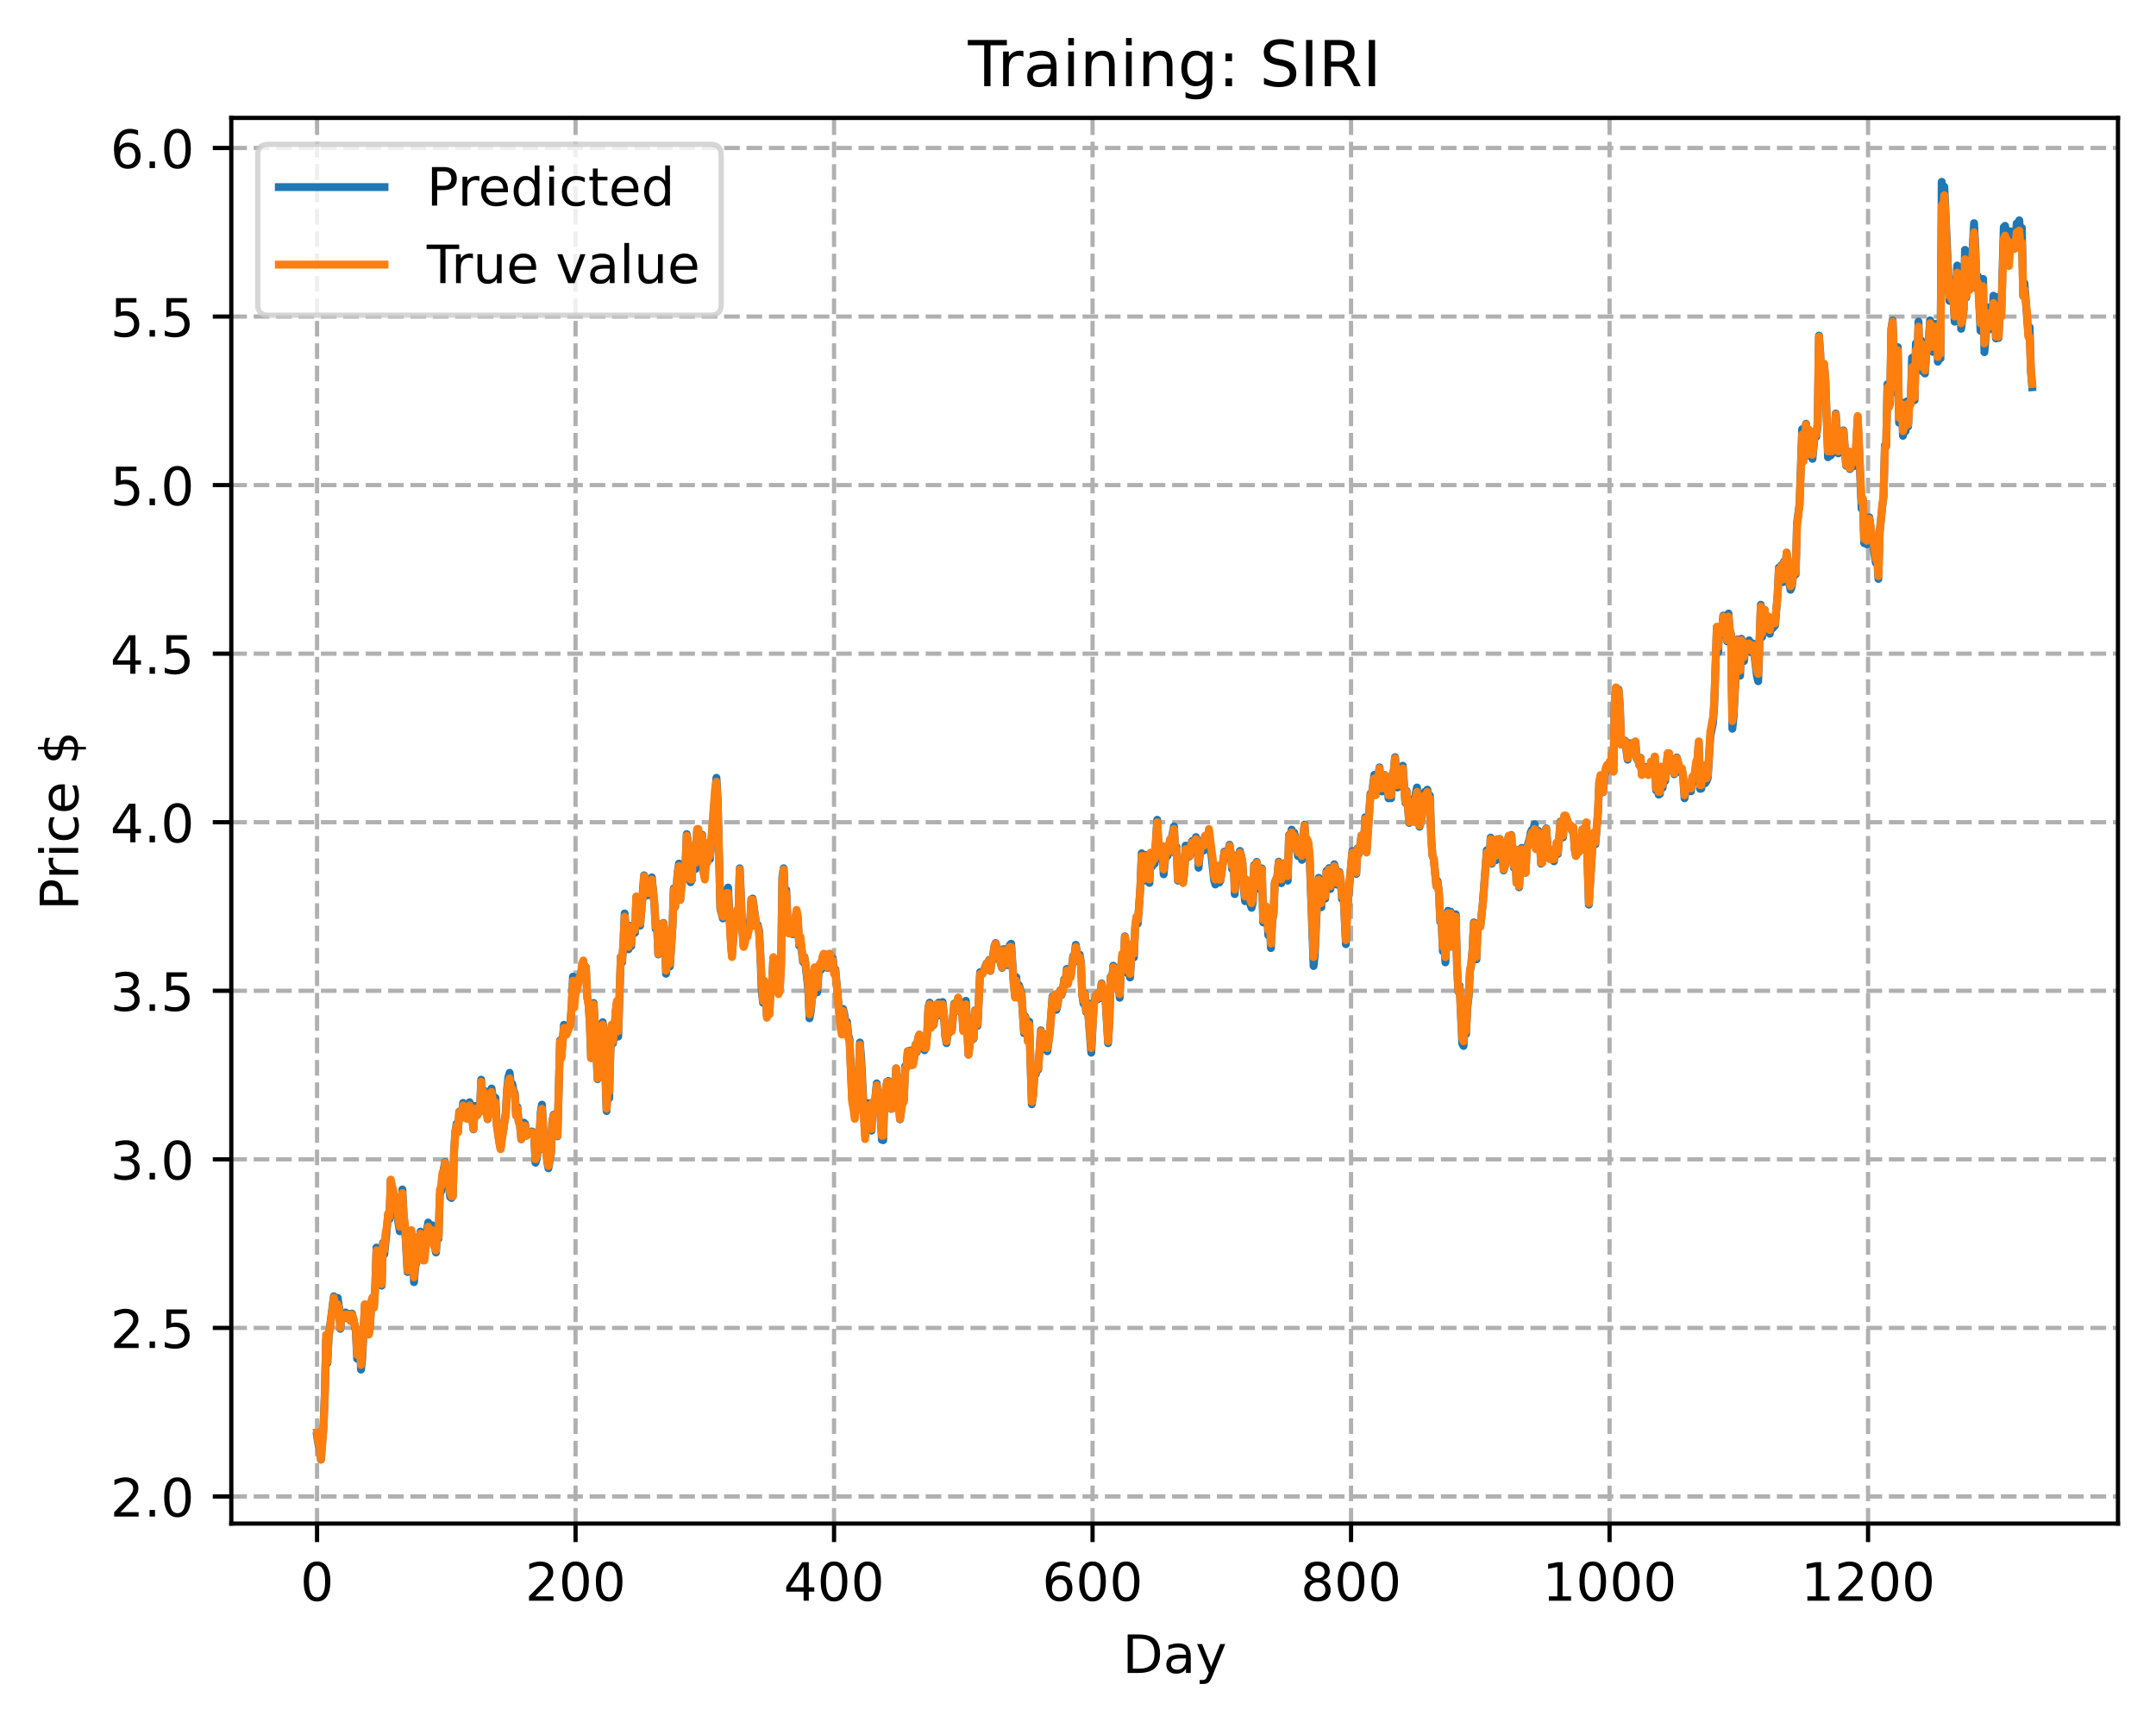 <?xml version="1.0" encoding="utf-8" standalone="no"?>
<!DOCTYPE svg PUBLIC "-//W3C//DTD SVG 1.1//EN"
  "http://www.w3.org/Graphics/SVG/1.1/DTD/svg11.dtd">
<!-- Created with matplotlib (https://matplotlib.org/) -->
<svg height="325.986pt" version="1.1" viewBox="0 0 408.101 325.986" width="408.101pt" xmlns="http://www.w3.org/2000/svg" xmlns:xlink="http://www.w3.org/1999/xlink">
 <defs>
  <style type="text/css">
*{stroke-linecap:butt;stroke-linejoin:round;}
  </style>
 </defs>
 <g id="figure_1">
  <g id="patch_1">
   <path d="M 0 325.986 
L 408.101 325.986 
L 408.101 0 
L 0 0 
z
" style="fill:#ffffff;"/>
  </g>
  <g id="axes_1">
   <g id="patch_2">
    <path d="M 43.781 288.43 
L 400.901 288.43 
L 400.901 22.318 
L 43.781 22.318 
z
" style="fill:#ffffff;"/>
   </g>
   <g id="matplotlib.axis_1">
    <g id="xtick_1">
     <g id="line2d_1">
      <path clip-path="url(#p769285a027)" d="M 60.014 288.43 
L 60.014 22.318 
" style="fill:none;stroke:#b0b0b0;stroke-dasharray:2.96,1.28;stroke-dashoffset:0;stroke-width:0.8;"/>
     </g>
     <g id="line2d_2">
      <defs>
       <path d="M 0 0 
L 0 3.5 
" id="m816635a84d" style="stroke:#000000;stroke-width:0.8;"/>
      </defs>
      <g>
       <use style="stroke:#000000;stroke-width:0.8;" x="60.014" xlink:href="#m816635a84d" y="288.43"/>
      </g>
     </g>
     <g id="text_1">
      <!-- 0 -->
      <defs>
       <path d="M 31.781 66.406 
Q 24.172 66.406 20.328 58.906 
Q 16.5 51.422 16.5 36.375 
Q 16.5 21.391 20.328 13.891 
Q 24.172 6.391 31.781 6.391 
Q 39.453 6.391 43.281 13.891 
Q 47.125 21.391 47.125 36.375 
Q 47.125 51.422 43.281 58.906 
Q 39.453 66.406 31.781 66.406 
z
M 31.781 74.219 
Q 44.047 74.219 50.516 64.516 
Q 56.984 54.828 56.984 36.375 
Q 56.984 17.969 50.516 8.266 
Q 44.047 -1.422 31.781 -1.422 
Q 19.531 -1.422 13.062 8.266 
Q 6.594 17.969 6.594 36.375 
Q 6.594 54.828 13.062 64.516 
Q 19.531 74.219 31.781 74.219 
z
" id="DejaVuSans-48"/>
      </defs>
      <g transform="translate(56.833 303.029)scale(0.1 -0.1)">
       <use xlink:href="#DejaVuSans-48"/>
      </g>
     </g>
    </g>
    <g id="xtick_2">
     <g id="line2d_3">
      <path clip-path="url(#p769285a027)" d="M 108.945 288.43 
L 108.945 22.318 
" style="fill:none;stroke:#b0b0b0;stroke-dasharray:2.96,1.28;stroke-dashoffset:0;stroke-width:0.8;"/>
     </g>
     <g id="line2d_4">
      <g>
       <use style="stroke:#000000;stroke-width:0.8;" x="108.945" xlink:href="#m816635a84d" y="288.43"/>
      </g>
     </g>
     <g id="text_2">
      <!-- 200 -->
      <defs>
       <path d="M 19.188 8.297 
L 53.609 8.297 
L 53.609 0 
L 7.328 0 
L 7.328 8.297 
Q 12.938 14.109 22.625 23.891 
Q 32.328 33.688 34.812 36.531 
Q 39.547 41.844 41.422 45.531 
Q 43.312 49.219 43.312 52.781 
Q 43.312 58.594 39.234 62.25 
Q 35.156 65.922 28.609 65.922 
Q 23.969 65.922 18.812 64.312 
Q 13.672 62.703 7.812 59.422 
L 7.812 69.391 
Q 13.766 71.781 18.938 73 
Q 24.125 74.219 28.422 74.219 
Q 39.75 74.219 46.484 68.547 
Q 53.219 62.891 53.219 53.422 
Q 53.219 48.922 51.531 44.891 
Q 49.859 40.875 45.406 35.406 
Q 44.188 33.984 37.641 27.219 
Q 31.109 20.453 19.188 8.297 
z
" id="DejaVuSans-50"/>
      </defs>
      <g transform="translate(99.401 303.029)scale(0.1 -0.1)">
       <use xlink:href="#DejaVuSans-50"/>
       <use x="63.623" xlink:href="#DejaVuSans-48"/>
       <use x="127.246" xlink:href="#DejaVuSans-48"/>
      </g>
     </g>
    </g>
    <g id="xtick_3">
     <g id="line2d_5">
      <path clip-path="url(#p769285a027)" d="M 157.875 288.43 
L 157.875 22.318 
" style="fill:none;stroke:#b0b0b0;stroke-dasharray:2.96,1.28;stroke-dashoffset:0;stroke-width:0.8;"/>
     </g>
     <g id="line2d_6">
      <g>
       <use style="stroke:#000000;stroke-width:0.8;" x="157.875" xlink:href="#m816635a84d" y="288.43"/>
      </g>
     </g>
     <g id="text_3">
      <!-- 400 -->
      <defs>
       <path d="M 37.797 64.312 
L 12.891 25.391 
L 37.797 25.391 
z
M 35.203 72.906 
L 47.609 72.906 
L 47.609 25.391 
L 58.016 25.391 
L 58.016 17.188 
L 47.609 17.188 
L 47.609 0 
L 37.797 0 
L 37.797 17.188 
L 4.891 17.188 
L 4.891 26.703 
z
" id="DejaVuSans-52"/>
      </defs>
      <g transform="translate(148.331 303.029)scale(0.1 -0.1)">
       <use xlink:href="#DejaVuSans-52"/>
       <use x="63.623" xlink:href="#DejaVuSans-48"/>
       <use x="127.246" xlink:href="#DejaVuSans-48"/>
      </g>
     </g>
    </g>
    <g id="xtick_4">
     <g id="line2d_7">
      <path clip-path="url(#p769285a027)" d="M 206.806 288.43 
L 206.806 22.318 
" style="fill:none;stroke:#b0b0b0;stroke-dasharray:2.96,1.28;stroke-dashoffset:0;stroke-width:0.8;"/>
     </g>
     <g id="line2d_8">
      <g>
       <use style="stroke:#000000;stroke-width:0.8;" x="206.806" xlink:href="#m816635a84d" y="288.43"/>
      </g>
     </g>
     <g id="text_4">
      <!-- 600 -->
      <defs>
       <path d="M 33.016 40.375 
Q 26.375 40.375 22.484 35.828 
Q 18.609 31.297 18.609 23.391 
Q 18.609 15.531 22.484 10.953 
Q 26.375 6.391 33.016 6.391 
Q 39.656 6.391 43.531 10.953 
Q 47.406 15.531 47.406 23.391 
Q 47.406 31.297 43.531 35.828 
Q 39.656 40.375 33.016 40.375 
z
M 52.594 71.297 
L 52.594 62.312 
Q 48.875 64.062 45.094 64.984 
Q 41.312 65.922 37.594 65.922 
Q 27.828 65.922 22.672 59.328 
Q 17.531 52.734 16.797 39.406 
Q 19.672 43.656 24.016 45.922 
Q 28.375 48.188 33.594 48.188 
Q 44.578 48.188 50.953 41.516 
Q 57.328 34.859 57.328 23.391 
Q 57.328 12.156 50.688 5.359 
Q 44.047 -1.422 33.016 -1.422 
Q 20.359 -1.422 13.672 8.266 
Q 6.984 17.969 6.984 36.375 
Q 6.984 53.656 15.188 63.938 
Q 23.391 74.219 37.203 74.219 
Q 40.922 74.219 44.703 73.484 
Q 48.484 72.75 52.594 71.297 
z
" id="DejaVuSans-54"/>
      </defs>
      <g transform="translate(197.262 303.029)scale(0.1 -0.1)">
       <use xlink:href="#DejaVuSans-54"/>
       <use x="63.623" xlink:href="#DejaVuSans-48"/>
       <use x="127.246" xlink:href="#DejaVuSans-48"/>
      </g>
     </g>
    </g>
    <g id="xtick_5">
     <g id="line2d_9">
      <path clip-path="url(#p769285a027)" d="M 255.736 288.43 
L 255.736 22.318 
" style="fill:none;stroke:#b0b0b0;stroke-dasharray:2.96,1.28;stroke-dashoffset:0;stroke-width:0.8;"/>
     </g>
     <g id="line2d_10">
      <g>
       <use style="stroke:#000000;stroke-width:0.8;" x="255.736" xlink:href="#m816635a84d" y="288.43"/>
      </g>
     </g>
     <g id="text_5">
      <!-- 800 -->
      <defs>
       <path d="M 31.781 34.625 
Q 24.75 34.625 20.719 30.859 
Q 16.703 27.094 16.703 20.516 
Q 16.703 13.922 20.719 10.156 
Q 24.75 6.391 31.781 6.391 
Q 38.812 6.391 42.859 10.172 
Q 46.922 13.969 46.922 20.516 
Q 46.922 27.094 42.891 30.859 
Q 38.875 34.625 31.781 34.625 
z
M 21.922 38.812 
Q 15.578 40.375 12.031 44.719 
Q 8.5 49.078 8.5 55.328 
Q 8.5 64.062 14.719 69.141 
Q 20.953 74.219 31.781 74.219 
Q 42.672 74.219 48.875 69.141 
Q 55.078 64.062 55.078 55.328 
Q 55.078 49.078 51.531 44.719 
Q 48 40.375 41.703 38.812 
Q 48.828 37.156 52.797 32.312 
Q 56.781 27.484 56.781 20.516 
Q 56.781 9.906 50.312 4.234 
Q 43.844 -1.422 31.781 -1.422 
Q 19.734 -1.422 13.25 4.234 
Q 6.781 9.906 6.781 20.516 
Q 6.781 27.484 10.781 32.312 
Q 14.797 37.156 21.922 38.812 
z
M 18.312 54.391 
Q 18.312 48.734 21.844 45.562 
Q 25.391 42.391 31.781 42.391 
Q 38.141 42.391 41.719 45.562 
Q 45.312 48.734 45.312 54.391 
Q 45.312 60.062 41.719 63.234 
Q 38.141 66.406 31.781 66.406 
Q 25.391 66.406 21.844 63.234 
Q 18.312 60.062 18.312 54.391 
z
" id="DejaVuSans-56"/>
      </defs>
      <g transform="translate(246.193 303.029)scale(0.1 -0.1)">
       <use xlink:href="#DejaVuSans-56"/>
       <use x="63.623" xlink:href="#DejaVuSans-48"/>
       <use x="127.246" xlink:href="#DejaVuSans-48"/>
      </g>
     </g>
    </g>
    <g id="xtick_6">
     <g id="line2d_11">
      <path clip-path="url(#p769285a027)" d="M 304.667 288.43 
L 304.667 22.318 
" style="fill:none;stroke:#b0b0b0;stroke-dasharray:2.96,1.28;stroke-dashoffset:0;stroke-width:0.8;"/>
     </g>
     <g id="line2d_12">
      <g>
       <use style="stroke:#000000;stroke-width:0.8;" x="304.667" xlink:href="#m816635a84d" y="288.43"/>
      </g>
     </g>
     <g id="text_6">
      <!-- 1000 -->
      <defs>
       <path d="M 12.406 8.297 
L 28.516 8.297 
L 28.516 63.922 
L 10.984 60.406 
L 10.984 69.391 
L 28.422 72.906 
L 38.281 72.906 
L 38.281 8.297 
L 54.391 8.297 
L 54.391 0 
L 12.406 0 
z
" id="DejaVuSans-49"/>
      </defs>
      <g transform="translate(291.942 303.029)scale(0.1 -0.1)">
       <use xlink:href="#DejaVuSans-49"/>
       <use x="63.623" xlink:href="#DejaVuSans-48"/>
       <use x="127.246" xlink:href="#DejaVuSans-48"/>
       <use x="190.869" xlink:href="#DejaVuSans-48"/>
      </g>
     </g>
    </g>
    <g id="xtick_7">
     <g id="line2d_13">
      <path clip-path="url(#p769285a027)" d="M 353.598 288.43 
L 353.598 22.318 
" style="fill:none;stroke:#b0b0b0;stroke-dasharray:2.96,1.28;stroke-dashoffset:0;stroke-width:0.8;"/>
     </g>
     <g id="line2d_14">
      <g>
       <use style="stroke:#000000;stroke-width:0.8;" x="353.598" xlink:href="#m816635a84d" y="288.43"/>
      </g>
     </g>
     <g id="text_7">
      <!-- 1200 -->
      <g transform="translate(340.873 303.029)scale(0.1 -0.1)">
       <use xlink:href="#DejaVuSans-49"/>
       <use x="63.623" xlink:href="#DejaVuSans-50"/>
       <use x="127.246" xlink:href="#DejaVuSans-48"/>
       <use x="190.869" xlink:href="#DejaVuSans-48"/>
      </g>
     </g>
    </g>
    <g id="text_8">
     <!-- Day -->
     <defs>
      <path d="M 19.672 64.797 
L 19.672 8.109 
L 31.594 8.109 
Q 46.688 8.109 53.688 14.938 
Q 60.688 21.781 60.688 36.531 
Q 60.688 51.172 53.688 57.984 
Q 46.688 64.797 31.594 64.797 
z
M 9.812 72.906 
L 30.078 72.906 
Q 51.266 72.906 61.172 64.094 
Q 71.094 55.281 71.094 36.531 
Q 71.094 17.672 61.125 8.828 
Q 51.172 0 30.078 0 
L 9.812 0 
z
" id="DejaVuSans-68"/>
      <path d="M 34.281 27.484 
Q 23.391 27.484 19.188 25 
Q 14.984 22.516 14.984 16.5 
Q 14.984 11.719 18.141 8.906 
Q 21.297 6.109 26.703 6.109 
Q 34.188 6.109 38.703 11.406 
Q 43.219 16.703 43.219 25.484 
L 43.219 27.484 
z
M 52.203 31.203 
L 52.203 0 
L 43.219 0 
L 43.219 8.297 
Q 40.141 3.328 35.547 0.953 
Q 30.953 -1.422 24.312 -1.422 
Q 15.922 -1.422 10.953 3.297 
Q 6 8.016 6 15.922 
Q 6 25.141 12.172 29.828 
Q 18.359 34.516 30.609 34.516 
L 43.219 34.516 
L 43.219 35.406 
Q 43.219 41.609 39.141 45 
Q 35.062 48.391 27.688 48.391 
Q 23 48.391 18.547 47.266 
Q 14.109 46.141 10.016 43.891 
L 10.016 52.203 
Q 14.938 54.109 19.578 55.047 
Q 24.219 56 28.609 56 
Q 40.484 56 46.344 49.844 
Q 52.203 43.703 52.203 31.203 
z
" id="DejaVuSans-97"/>
      <path d="M 32.172 -5.078 
Q 28.375 -14.844 24.75 -17.812 
Q 21.141 -20.797 15.094 -20.797 
L 7.906 -20.797 
L 7.906 -13.281 
L 13.188 -13.281 
Q 16.891 -13.281 18.938 -11.516 
Q 21 -9.766 23.484 -3.219 
L 25.094 0.875 
L 2.984 54.688 
L 12.5 54.688 
L 29.594 11.922 
L 46.688 54.688 
L 56.203 54.688 
z
" id="DejaVuSans-121"/>
     </defs>
     <g transform="translate(212.468 316.707)scale(0.1 -0.1)">
      <use xlink:href="#DejaVuSans-68"/>
      <use x="77.002" xlink:href="#DejaVuSans-97"/>
      <use x="138.281" xlink:href="#DejaVuSans-121"/>
     </g>
    </g>
   </g>
   <g id="matplotlib.axis_2">
    <g id="ytick_1">
     <g id="line2d_15">
      <path clip-path="url(#p769285a027)" d="M 43.781 283.296 
L 400.901 283.296 
" style="fill:none;stroke:#b0b0b0;stroke-dasharray:2.96,1.28;stroke-dashoffset:0;stroke-width:0.8;"/>
     </g>
     <g id="line2d_16">
      <defs>
       <path d="M 0 0 
L -3.5 0 
" id="m0537f0f02d" style="stroke:#000000;stroke-width:0.8;"/>
      </defs>
      <g>
       <use style="stroke:#000000;stroke-width:0.8;" x="43.781" xlink:href="#m0537f0f02d" y="283.296"/>
      </g>
     </g>
     <g id="text_9">
      <!-- 2.0 -->
      <defs>
       <path d="M 10.688 12.406 
L 21 12.406 
L 21 0 
L 10.688 0 
z
" id="DejaVuSans-46"/>
      </defs>
      <g transform="translate(20.878 287.095)scale(0.1 -0.1)">
       <use xlink:href="#DejaVuSans-50"/>
       <use x="63.623" xlink:href="#DejaVuSans-46"/>
       <use x="95.41" xlink:href="#DejaVuSans-48"/>
      </g>
     </g>
    </g>
    <g id="ytick_2">
     <g id="line2d_17">
      <path clip-path="url(#p769285a027)" d="M 43.781 251.386 
L 400.901 251.386 
" style="fill:none;stroke:#b0b0b0;stroke-dasharray:2.96,1.28;stroke-dashoffset:0;stroke-width:0.8;"/>
     </g>
     <g id="line2d_18">
      <g>
       <use style="stroke:#000000;stroke-width:0.8;" x="43.781" xlink:href="#m0537f0f02d" y="251.386"/>
      </g>
     </g>
     <g id="text_10">
      <!-- 2.5 -->
      <defs>
       <path d="M 10.797 72.906 
L 49.516 72.906 
L 49.516 64.594 
L 19.828 64.594 
L 19.828 46.734 
Q 21.969 47.469 24.109 47.828 
Q 26.266 48.188 28.422 48.188 
Q 40.625 48.188 47.75 41.5 
Q 54.891 34.812 54.891 23.391 
Q 54.891 11.625 47.562 5.094 
Q 40.234 -1.422 26.906 -1.422 
Q 22.312 -1.422 17.547 -0.641 
Q 12.797 0.141 7.719 1.703 
L 7.719 11.625 
Q 12.109 9.234 16.797 8.062 
Q 21.484 6.891 26.703 6.891 
Q 35.156 6.891 40.078 11.328 
Q 45.016 15.766 45.016 23.391 
Q 45.016 31 40.078 35.438 
Q 35.156 39.891 26.703 39.891 
Q 22.75 39.891 18.812 39.016 
Q 14.891 38.141 10.797 36.281 
z
" id="DejaVuSans-53"/>
      </defs>
      <g transform="translate(20.878 255.185)scale(0.1 -0.1)">
       <use xlink:href="#DejaVuSans-50"/>
       <use x="63.623" xlink:href="#DejaVuSans-46"/>
       <use x="95.41" xlink:href="#DejaVuSans-53"/>
      </g>
     </g>
    </g>
    <g id="ytick_3">
     <g id="line2d_19">
      <path clip-path="url(#p769285a027)" d="M 43.781 219.476 
L 400.901 219.476 
" style="fill:none;stroke:#b0b0b0;stroke-dasharray:2.96,1.28;stroke-dashoffset:0;stroke-width:0.8;"/>
     </g>
     <g id="line2d_20">
      <g>
       <use style="stroke:#000000;stroke-width:0.8;" x="43.781" xlink:href="#m0537f0f02d" y="219.476"/>
      </g>
     </g>
     <g id="text_11">
      <!-- 3.0 -->
      <defs>
       <path d="M 40.578 39.312 
Q 47.656 37.797 51.625 33 
Q 55.609 28.219 55.609 21.188 
Q 55.609 10.406 48.188 4.484 
Q 40.766 -1.422 27.094 -1.422 
Q 22.516 -1.422 17.656 -0.516 
Q 12.797 0.391 7.625 2.203 
L 7.625 11.719 
Q 11.719 9.328 16.594 8.109 
Q 21.484 6.891 26.812 6.891 
Q 36.078 6.891 40.938 10.547 
Q 45.797 14.203 45.797 21.188 
Q 45.797 27.641 41.281 31.266 
Q 36.766 34.906 28.719 34.906 
L 20.219 34.906 
L 20.219 43.016 
L 29.109 43.016 
Q 36.375 43.016 40.234 45.922 
Q 44.094 48.828 44.094 54.297 
Q 44.094 59.906 40.109 62.906 
Q 36.141 65.922 28.719 65.922 
Q 24.656 65.922 20.016 65.031 
Q 15.375 64.156 9.812 62.312 
L 9.812 71.094 
Q 15.438 72.656 20.344 73.438 
Q 25.25 74.219 29.594 74.219 
Q 40.828 74.219 47.359 69.109 
Q 53.906 64.016 53.906 55.328 
Q 53.906 49.266 50.438 45.094 
Q 46.969 40.922 40.578 39.312 
z
" id="DejaVuSans-51"/>
      </defs>
      <g transform="translate(20.878 223.275)scale(0.1 -0.1)">
       <use xlink:href="#DejaVuSans-51"/>
       <use x="63.623" xlink:href="#DejaVuSans-46"/>
       <use x="95.41" xlink:href="#DejaVuSans-48"/>
      </g>
     </g>
    </g>
    <g id="ytick_4">
     <g id="line2d_21">
      <path clip-path="url(#p769285a027)" d="M 43.781 187.565 
L 400.901 187.565 
" style="fill:none;stroke:#b0b0b0;stroke-dasharray:2.96,1.28;stroke-dashoffset:0;stroke-width:0.8;"/>
     </g>
     <g id="line2d_22">
      <g>
       <use style="stroke:#000000;stroke-width:0.8;" x="43.781" xlink:href="#m0537f0f02d" y="187.565"/>
      </g>
     </g>
     <g id="text_12">
      <!-- 3.5 -->
      <g transform="translate(20.878 191.365)scale(0.1 -0.1)">
       <use xlink:href="#DejaVuSans-51"/>
       <use x="63.623" xlink:href="#DejaVuSans-46"/>
       <use x="95.41" xlink:href="#DejaVuSans-53"/>
      </g>
     </g>
    </g>
    <g id="ytick_5">
     <g id="line2d_23">
      <path clip-path="url(#p769285a027)" d="M 43.781 155.655 
L 400.901 155.655 
" style="fill:none;stroke:#b0b0b0;stroke-dasharray:2.96,1.28;stroke-dashoffset:0;stroke-width:0.8;"/>
     </g>
     <g id="line2d_24">
      <g>
       <use style="stroke:#000000;stroke-width:0.8;" x="43.781" xlink:href="#m0537f0f02d" y="155.655"/>
      </g>
     </g>
     <g id="text_13">
      <!-- 4.0 -->
      <g transform="translate(20.878 159.454)scale(0.1 -0.1)">
       <use xlink:href="#DejaVuSans-52"/>
       <use x="63.623" xlink:href="#DejaVuSans-46"/>
       <use x="95.41" xlink:href="#DejaVuSans-48"/>
      </g>
     </g>
    </g>
    <g id="ytick_6">
     <g id="line2d_25">
      <path clip-path="url(#p769285a027)" d="M 43.781 123.745 
L 400.901 123.745 
" style="fill:none;stroke:#b0b0b0;stroke-dasharray:2.96,1.28;stroke-dashoffset:0;stroke-width:0.8;"/>
     </g>
     <g id="line2d_26">
      <g>
       <use style="stroke:#000000;stroke-width:0.8;" x="43.781" xlink:href="#m0537f0f02d" y="123.745"/>
      </g>
     </g>
     <g id="text_14">
      <!-- 4.5 -->
      <g transform="translate(20.878 127.544)scale(0.1 -0.1)">
       <use xlink:href="#DejaVuSans-52"/>
       <use x="63.623" xlink:href="#DejaVuSans-46"/>
       <use x="95.41" xlink:href="#DejaVuSans-53"/>
      </g>
     </g>
    </g>
    <g id="ytick_7">
     <g id="line2d_27">
      <path clip-path="url(#p769285a027)" d="M 43.781 91.835 
L 400.901 91.835 
" style="fill:none;stroke:#b0b0b0;stroke-dasharray:2.96,1.28;stroke-dashoffset:0;stroke-width:0.8;"/>
     </g>
     <g id="line2d_28">
      <g>
       <use style="stroke:#000000;stroke-width:0.8;" x="43.781" xlink:href="#m0537f0f02d" y="91.835"/>
      </g>
     </g>
     <g id="text_15">
      <!-- 5.0 -->
      <g transform="translate(20.878 95.634)scale(0.1 -0.1)">
       <use xlink:href="#DejaVuSans-53"/>
       <use x="63.623" xlink:href="#DejaVuSans-46"/>
       <use x="95.41" xlink:href="#DejaVuSans-48"/>
      </g>
     </g>
    </g>
    <g id="ytick_8">
     <g id="line2d_29">
      <path clip-path="url(#p769285a027)" d="M 43.781 59.924 
L 400.901 59.924 
" style="fill:none;stroke:#b0b0b0;stroke-dasharray:2.96,1.28;stroke-dashoffset:0;stroke-width:0.8;"/>
     </g>
     <g id="line2d_30">
      <g>
       <use style="stroke:#000000;stroke-width:0.8;" x="43.781" xlink:href="#m0537f0f02d" y="59.924"/>
      </g>
     </g>
     <g id="text_16">
      <!-- 5.5 -->
      <g transform="translate(20.878 63.724)scale(0.1 -0.1)">
       <use xlink:href="#DejaVuSans-53"/>
       <use x="63.623" xlink:href="#DejaVuSans-46"/>
       <use x="95.41" xlink:href="#DejaVuSans-53"/>
      </g>
     </g>
    </g>
    <g id="ytick_9">
     <g id="line2d_31">
      <path clip-path="url(#p769285a027)" d="M 43.781 28.014 
L 400.901 28.014 
" style="fill:none;stroke:#b0b0b0;stroke-dasharray:2.96,1.28;stroke-dashoffset:0;stroke-width:0.8;"/>
     </g>
     <g id="line2d_32">
      <g>
       <use style="stroke:#000000;stroke-width:0.8;" x="43.781" xlink:href="#m0537f0f02d" y="28.014"/>
      </g>
     </g>
     <g id="text_17">
      <!-- 6.0 -->
      <g transform="translate(20.878 31.813)scale(0.1 -0.1)">
       <use xlink:href="#DejaVuSans-54"/>
       <use x="63.623" xlink:href="#DejaVuSans-46"/>
       <use x="95.41" xlink:href="#DejaVuSans-48"/>
      </g>
     </g>
    </g>
    <g id="text_18">
     <!-- Price $ -->
     <defs>
      <path d="M 19.672 64.797 
L 19.672 37.406 
L 32.078 37.406 
Q 38.969 37.406 42.719 40.969 
Q 46.484 44.531 46.484 51.125 
Q 46.484 57.672 42.719 61.234 
Q 38.969 64.797 32.078 64.797 
z
M 9.812 72.906 
L 32.078 72.906 
Q 44.344 72.906 50.609 67.359 
Q 56.891 61.812 56.891 51.125 
Q 56.891 40.328 50.609 34.812 
Q 44.344 29.297 32.078 29.297 
L 19.672 29.297 
L 19.672 0 
L 9.812 0 
z
" id="DejaVuSans-80"/>
      <path d="M 41.109 46.297 
Q 39.594 47.172 37.812 47.578 
Q 36.031 48 33.891 48 
Q 26.266 48 22.188 43.047 
Q 18.109 38.094 18.109 28.812 
L 18.109 0 
L 9.078 0 
L 9.078 54.688 
L 18.109 54.688 
L 18.109 46.188 
Q 20.953 51.172 25.484 53.578 
Q 30.031 56 36.531 56 
Q 37.453 56 38.578 55.875 
Q 39.703 55.766 41.062 55.516 
z
" id="DejaVuSans-114"/>
      <path d="M 9.422 54.688 
L 18.406 54.688 
L 18.406 0 
L 9.422 0 
z
M 9.422 75.984 
L 18.406 75.984 
L 18.406 64.594 
L 9.422 64.594 
z
" id="DejaVuSans-105"/>
      <path d="M 48.781 52.594 
L 48.781 44.188 
Q 44.969 46.297 41.141 47.344 
Q 37.312 48.391 33.406 48.391 
Q 24.656 48.391 19.812 42.844 
Q 14.984 37.312 14.984 27.297 
Q 14.984 17.281 19.812 11.734 
Q 24.656 6.203 33.406 6.203 
Q 37.312 6.203 41.141 7.25 
Q 44.969 8.297 48.781 10.406 
L 48.781 2.094 
Q 45.016 0.344 40.984 -0.531 
Q 36.969 -1.422 32.422 -1.422 
Q 20.062 -1.422 12.781 6.344 
Q 5.516 14.109 5.516 27.297 
Q 5.516 40.672 12.859 48.328 
Q 20.219 56 33.016 56 
Q 37.156 56 41.109 55.141 
Q 45.062 54.297 48.781 52.594 
z
" id="DejaVuSans-99"/>
      <path d="M 56.203 29.594 
L 56.203 25.203 
L 14.891 25.203 
Q 15.484 15.922 20.484 11.062 
Q 25.484 6.203 34.422 6.203 
Q 39.594 6.203 44.453 7.469 
Q 49.312 8.734 54.109 11.281 
L 54.109 2.781 
Q 49.266 0.734 44.188 -0.344 
Q 39.109 -1.422 33.891 -1.422 
Q 20.797 -1.422 13.156 6.188 
Q 5.516 13.812 5.516 26.812 
Q 5.516 40.234 12.766 48.109 
Q 20.016 56 32.328 56 
Q 43.359 56 49.781 48.891 
Q 56.203 41.797 56.203 29.594 
z
M 47.219 32.234 
Q 47.125 39.594 43.094 43.984 
Q 39.062 48.391 32.422 48.391 
Q 24.906 48.391 20.391 44.141 
Q 15.875 39.891 15.188 32.172 
z
" id="DejaVuSans-101"/>
      <path id="DejaVuSans-32"/>
      <path d="M 33.797 -14.703 
L 28.906 -14.703 
L 28.859 0 
Q 23.734 0.094 18.609 1.188 
Q 13.484 2.297 8.297 4.5 
L 8.297 13.281 
Q 13.281 10.156 18.375 8.562 
Q 23.484 6.984 28.906 6.938 
L 28.906 29.203 
Q 18.109 30.953 13.203 35.156 
Q 8.297 39.359 8.297 46.688 
Q 8.297 54.641 13.625 59.219 
Q 18.953 63.812 28.906 64.5 
L 28.906 75.984 
L 33.797 75.984 
L 33.797 64.656 
Q 38.328 64.453 42.578 63.688 
Q 46.828 62.938 50.875 61.625 
L 50.875 53.078 
Q 46.828 55.125 42.547 56.25 
Q 38.281 57.375 33.797 57.562 
L 33.797 36.719 
Q 44.875 35.016 50.094 30.609 
Q 55.328 26.219 55.328 18.609 
Q 55.328 10.359 49.781 5.594 
Q 44.234 0.828 33.797 0.094 
z
M 28.906 37.594 
L 28.906 57.625 
Q 23.25 56.984 20.266 54.391 
Q 17.281 51.812 17.281 47.516 
Q 17.281 43.312 20.031 40.969 
Q 22.797 38.625 28.906 37.594 
z
M 33.797 28.219 
L 33.797 7.078 
Q 39.984 7.906 43.141 10.594 
Q 46.297 13.281 46.297 17.672 
Q 46.297 21.969 43.281 24.5 
Q 40.281 27.047 33.797 28.219 
z
" id="DejaVuSans-36"/>
     </defs>
     <g transform="translate(14.798 172.342)rotate(-90)scale(0.1 -0.1)">
      <use xlink:href="#DejaVuSans-80"/>
      <use x="58.553" xlink:href="#DejaVuSans-114"/>
      <use x="99.666" xlink:href="#DejaVuSans-105"/>
      <use x="127.449" xlink:href="#DejaVuSans-99"/>
      <use x="182.43" xlink:href="#DejaVuSans-101"/>
      <use x="243.953" xlink:href="#DejaVuSans-32"/>
      <use x="275.74" xlink:href="#DejaVuSans-36"/>
     </g>
    </g>
   </g>
   <g id="line2d_33">
    <path clip-path="url(#p769285a027)" d="M 60.014 271.819 
L 60.259 273.362 
L 60.503 274.187 
L 60.748 276.334 
L 61.237 269.79 
L 61.482 263.746 
L 61.727 253.662 
L 61.971 258.047 
L 62.216 253.017 
L 63.194 245.395 
L 63.439 247.358 
L 63.684 246.769 
L 63.928 245.704 
L 64.173 247.435 
L 64.418 251.568 
L 64.662 248.754 
L 65.152 249.579 
L 65.396 248.461 
L 65.641 248.679 
L 65.886 249.614 
L 66.13 248.705 
L 66.375 250.025 
L 66.62 248.66 
L 67.109 250.616 
L 67.354 252.095 
L 67.598 257.22 
L 67.843 252.954 
L 68.088 253.887 
L 68.332 259.276 
L 68.577 257.038 
L 69.066 246.938 
L 69.8 252.578 
L 70.045 250.856 
L 70.289 246.6 
L 70.534 245.609 
L 70.779 247.5 
L 71.023 243.491 
L 71.268 236.171 
L 71.757 240.555 
L 72.002 241.62 
L 72.247 243.387 
L 72.491 235.256 
L 72.736 237.44 
L 73.225 232.583 
L 73.47 229.895 
L 73.715 230.806 
L 73.959 223.481 
L 74.693 228.791 
L 74.938 226.602 
L 75.182 230.135 
L 75.672 233.086 
L 75.916 230.967 
L 76.161 225.179 
L 76.406 230.109 
L 76.65 232.274 
L 77.14 240.811 
L 77.384 235.372 
L 77.629 234.001 
L 77.874 233.279 
L 78.363 242.729 
L 78.608 239.769 
L 78.852 238.925 
L 79.097 234.132 
L 79.342 236.674 
L 79.586 233.155 
L 79.831 234.463 
L 80.076 238.363 
L 80.32 238.081 
L 80.809 232.967 
L 81.054 231.437 
L 81.299 234.456 
L 81.788 231.948 
L 82.033 234.952 
L 82.522 237.111 
L 82.767 233.841 
L 83.011 234.483 
L 83.256 226.127 
L 83.501 225.512 
L 83.745 222.653 
L 84.235 219.996 
L 84.479 224.028 
L 84.724 222.705 
L 85.213 226.606 
L 85.458 226.806 
L 85.703 226.442 
L 85.947 217.815 
L 86.192 214.138 
L 86.437 212.71 
L 86.681 214.232 
L 86.926 210.437 
L 87.17 211.597 
L 87.415 210.872 
L 87.66 208.787 
L 88.394 211.479 
L 88.638 209.232 
L 88.883 208.66 
L 89.128 209.521 
L 89.617 213.806 
L 89.862 209.36 
L 90.106 209.494 
L 90.351 210.831 
L 90.596 209.441 
L 90.84 210 
L 91.085 204.395 
L 91.33 208.352 
L 91.574 206.406 
L 91.819 209.333 
L 92.064 209.933 
L 92.308 211.884 
L 92.553 210.015 
L 92.797 206.768 
L 93.042 206.057 
L 93.531 209.308 
L 93.776 207.83 
L 94.021 212.558 
L 94.51 216.214 
L 94.755 217.477 
L 94.999 215.29 
L 95.244 214.145 
L 95.733 210.628 
L 95.978 206.222 
L 96.223 203.941 
L 96.467 203.091 
L 96.712 205.424 
L 96.957 205.176 
L 97.201 206.467 
L 97.446 206.96 
L 97.691 211.193 
L 97.935 209.569 
L 98.18 212.336 
L 98.424 212.927 
L 98.669 215.684 
L 99.158 212.522 
L 99.403 212.752 
L 99.648 214.992 
L 99.892 214.219 
L 100.137 214.233 
L 100.382 214.445 
L 100.626 214.181 
L 100.871 214.261 
L 101.116 215.136 
L 101.36 220.116 
L 101.605 219.36 
L 102.094 215.536 
L 102.339 210.617 
L 102.584 209.116 
L 103.073 217.686 
L 103.318 216.929 
L 103.562 219.779 
L 103.807 221.176 
L 104.296 218.342 
L 104.541 212.373 
L 104.785 211.026 
L 105.03 211.502 
L 105.275 211.507 
L 105.519 215.119 
L 106.009 196.958 
L 106.253 200.153 
L 106.743 194.005 
L 106.987 194.145 
L 107.232 195.748 
L 107.966 193.629 
L 108.211 190.397 
L 108.455 184.877 
L 108.7 189.717 
L 108.945 187.298 
L 109.189 187.03 
L 109.679 184.893 
L 109.923 185.355 
L 110.168 182.784 
L 110.412 182.119 
L 110.657 183.884 
L 110.902 183.081 
L 111.146 188.719 
L 111.391 189.999 
L 111.636 193.513 
L 111.88 200.275 
L 112.37 189.868 
L 112.859 198.062 
L 113.104 204.306 
L 113.348 200.991 
L 113.593 202.314 
L 114.082 193.504 
L 114.327 195.481 
L 114.816 210.331 
L 115.061 205.868 
L 115.306 207.904 
L 115.55 198.773 
L 115.795 194.076 
L 116.04 197.487 
L 116.284 195.831 
L 116.529 191.742 
L 116.773 189.817 
L 117.018 196.234 
L 117.507 181.128 
L 117.752 182.193 
L 117.997 178.618 
L 118.241 172.919 
L 118.486 177.008 
L 118.731 176.55 
L 118.975 179.712 
L 119.22 175.249 
L 119.465 179.12 
L 119.709 176.183 
L 119.954 176.476 
L 120.199 176.584 
L 120.443 169.857 
L 120.688 171.974 
L 120.933 171.505 
L 121.177 175.232 
L 121.911 165.699 
L 122.156 169.617 
L 122.4 166.441 
L 122.645 169.483 
L 122.89 168.776 
L 123.134 167.011 
L 123.379 166.092 
L 123.868 171.204 
L 124.113 175.863 
L 124.358 174.701 
L 124.602 180.682 
L 124.847 176.813 
L 125.092 177.289 
L 125.336 176.698 
L 125.581 174.702 
L 125.826 177.005 
L 126.07 184.345 
L 126.315 182.521 
L 126.56 179.104 
L 126.804 182.962 
L 127.294 175.453 
L 127.538 168.171 
L 127.783 171.707 
L 128.272 165.122 
L 128.517 163.482 
L 128.761 170.36 
L 129.006 167.516 
L 129.495 164.322 
L 129.74 164.141 
L 129.985 157.901 
L 130.229 159.332 
L 130.474 164.637 
L 130.719 167.021 
L 130.963 166.572 
L 131.208 160.389 
L 131.453 161.571 
L 131.697 164.487 
L 131.942 157.488 
L 132.187 157.25 
L 132.431 161.27 
L 132.676 158.882 
L 132.921 158.019 
L 133.165 164.765 
L 133.41 166.02 
L 133.655 161.616 
L 133.899 163.018 
L 134.144 160.001 
L 134.388 162.641 
L 135.612 147.238 
L 135.856 151.629 
L 136.346 172.02 
L 136.835 173.876 
L 137.08 173.044 
L 137.569 168.507 
L 137.814 168.012 
L 138.303 177.455 
L 138.548 180.997 
L 139.037 174.355 
L 139.282 173.825 
L 139.526 172.685 
L 139.771 173.347 
L 140.016 164.38 
L 140.505 175.987 
L 140.749 179.149 
L 140.994 178.156 
L 141.239 174.862 
L 141.483 176.28 
L 141.973 175.214 
L 142.217 170.251 
L 142.462 170.104 
L 143.196 175.331 
L 143.441 175.087 
L 143.685 176.165 
L 143.93 180.696 
L 144.175 187.435 
L 144.419 189.834 
L 144.664 185.963 
L 144.909 186.407 
L 145.153 192.279 
L 145.398 189.498 
L 145.643 191.907 
L 145.887 186.432 
L 146.132 185.994 
L 146.376 181.494 
L 146.621 182.269 
L 146.866 186.442 
L 147.355 187.877 
L 147.6 187.036 
L 147.844 182.359 
L 148.089 165.939 
L 148.334 164.365 
L 148.578 169.698 
L 148.823 168.452 
L 149.068 174.355 
L 149.312 176.46 
L 149.557 176.644 
L 149.802 175.738 
L 150.046 176.867 
L 150.291 174.177 
L 150.536 174.217 
L 150.78 172.539 
L 151.025 174.113 
L 151.27 179.018 
L 151.514 177.995 
L 152.004 182.101 
L 152.248 181.12 
L 152.493 182.831 
L 152.982 187.189 
L 153.227 192.771 
L 153.471 191.38 
L 153.716 188.868 
L 153.961 188.422 
L 154.205 183.321 
L 154.45 184.361 
L 154.695 187.846 
L 154.939 184.281 
L 155.184 182.852 
L 155.429 183.575 
L 155.673 181.316 
L 155.918 180.683 
L 156.163 182.162 
L 156.652 183.246 
L 156.897 180.764 
L 157.141 180.629 
L 157.386 182.543 
L 157.631 181.436 
L 157.875 183.894 
L 158.12 183.511 
L 158.854 191.647 
L 159.098 194.087 
L 159.343 195.31 
L 159.588 191.002 
L 159.832 192.016 
L 160.077 193.929 
L 160.322 193.426 
L 160.566 195.942 
L 160.811 196.784 
L 161.3 208.036 
L 161.545 209.211 
L 161.79 211.133 
L 162.034 209.298 
L 162.524 203.958 
L 162.768 197.351 
L 163.013 200.478 
L 163.747 214.773 
L 163.992 210.1 
L 164.236 212.83 
L 164.481 208.822 
L 164.97 214.052 
L 165.215 208.824 
L 165.459 210.267 
L 165.949 205.097 
L 166.193 208.149 
L 166.438 207.189 
L 166.927 215.788 
L 167.172 215.856 
L 167.417 207.875 
L 167.906 204.74 
L 168.151 204.634 
L 168.64 209.898 
L 168.885 209.857 
L 169.129 209.183 
L 169.374 206.67 
L 169.619 202.25 
L 170.352 211.905 
L 170.842 208.099 
L 171.086 208.25 
L 171.331 201.836 
L 171.576 202.105 
L 171.82 198.986 
L 172.065 200.74 
L 172.31 198.868 
L 172.554 201.621 
L 172.799 201.516 
L 173.044 200.206 
L 173.288 197.751 
L 173.533 199.202 
L 173.778 196.532 
L 174.022 195.865 
L 174.267 197.332 
L 174.512 197.204 
L 175.001 198.833 
L 175.246 198.429 
L 175.49 195.853 
L 175.735 190.603 
L 175.98 189.808 
L 176.224 194.494 
L 176.469 192.343 
L 176.713 194.048 
L 177.203 190.33 
L 177.447 192.301 
L 177.692 189.788 
L 177.937 191.194 
L 178.181 190.895 
L 178.426 189.688 
L 178.671 192.112 
L 178.915 196.149 
L 179.16 197.482 
L 179.405 195.463 
L 179.649 195.557 
L 179.894 193.83 
L 180.139 195.171 
L 180.628 189.972 
L 180.873 191.47 
L 181.362 189.008 
L 181.607 190.257 
L 182.096 191.378 
L 182.34 195.047 
L 182.585 193.495 
L 182.83 189.456 
L 183.319 199.638 
L 183.808 195.707 
L 184.053 196.744 
L 184.298 196.631 
L 184.542 191.271 
L 185.032 194.214 
L 185.521 184.037 
L 186.01 184.199 
L 186.744 182.371 
L 186.989 182.362 
L 187.234 181.717 
L 187.478 183.812 
L 187.723 181.713 
L 187.968 181.015 
L 188.212 179.147 
L 188.457 178.509 
L 188.701 179.307 
L 188.946 181.552 
L 189.191 181.07 
L 189.435 182.519 
L 189.68 183.23 
L 189.925 179.683 
L 190.169 179.679 
L 190.659 182.706 
L 190.903 181.164 
L 191.148 178.899 
L 191.393 178.656 
L 191.882 186.036 
L 192.127 188.505 
L 192.371 184.987 
L 192.616 188.823 
L 192.861 186.481 
L 193.35 188.002 
L 193.839 195.601 
L 194.084 192.458 
L 194.328 193.904 
L 194.573 197.091 
L 194.818 193.399 
L 195.307 209.056 
L 195.552 207.381 
L 195.796 203.771 
L 196.041 203.381 
L 196.286 202.539 
L 196.53 202.493 
L 197.02 195.048 
L 197.264 198.57 
L 197.509 195.885 
L 197.754 195.814 
L 198.243 199.016 
L 198.732 195.311 
L 199.222 188.644 
L 199.466 188.844 
L 199.711 188.293 
L 199.956 191.174 
L 200.2 190.216 
L 200.445 188.103 
L 200.689 187.469 
L 200.934 188.352 
L 201.179 187.518 
L 201.423 185.42 
L 201.668 186.357 
L 201.913 183.431 
L 202.157 185.968 
L 202.402 184.596 
L 202.647 184.923 
L 203.136 180.986 
L 203.381 180.916 
L 203.625 178.862 
L 204.115 182.029 
L 204.359 180.699 
L 204.604 182.214 
L 204.849 188.409 
L 205.093 189.983 
L 205.338 188.056 
L 205.583 191.581 
L 205.827 189.838 
L 206.561 199.291 
L 207.05 189.795 
L 207.295 189.364 
L 207.54 188.217 
L 207.784 189.175 
L 208.029 189.023 
L 208.274 188.149 
L 208.518 186.157 
L 208.763 187.332 
L 209.008 187.842 
L 209.252 189.13 
L 209.742 197.488 
L 209.986 193.593 
L 210.231 184.911 
L 210.476 186.045 
L 210.72 182.82 
L 211.21 186.824 
L 211.699 185.788 
L 211.943 188.885 
L 212.188 183.302 
L 212.433 180.932 
L 212.677 183.729 
L 212.922 177.241 
L 213.167 178.826 
L 213.411 184.224 
L 213.656 182.261 
L 213.901 185.046 
L 214.145 180.976 
L 214.39 179.16 
L 214.635 181.235 
L 214.879 175.437 
L 215.124 173.622 
L 215.369 174.831 
L 215.858 167.883 
L 216.103 161.528 
L 216.347 166.831 
L 216.592 162.511 
L 216.837 161.847 
L 217.081 164.185 
L 217.326 164.887 
L 217.571 167.154 
L 217.815 161.552 
L 218.06 164.04 
L 218.304 162.463 
L 218.549 163.515 
L 219.038 155.187 
L 219.283 159.648 
L 219.528 160.468 
L 219.772 162.702 
L 220.017 160.462 
L 220.262 165.519 
L 220.751 160.517 
L 220.996 162.023 
L 221.485 158.995 
L 221.73 159.011 
L 222.219 156.445 
L 222.464 161.563 
L 222.708 160.367 
L 222.953 166.706 
L 223.198 164.444 
L 223.442 165.287 
L 223.687 163.364 
L 223.931 167.121 
L 224.176 164.994 
L 224.421 160.079 
L 224.665 161.634 
L 224.91 162.249 
L 225.155 162.132 
L 225.399 159.939 
L 225.644 159.218 
L 225.889 161.264 
L 226.378 158.469 
L 226.623 159.814 
L 226.867 164.275 
L 227.357 159.214 
L 227.846 161.023 
L 228.091 158.328 
L 228.58 160.8 
L 228.825 157.303 
L 229.803 166.596 
L 230.048 167.453 
L 230.537 163.909 
L 230.782 167.099 
L 231.026 166.674 
L 231.76 161.212 
L 232.005 162.436 
L 232.25 162.126 
L 232.739 159.911 
L 232.984 161.721 
L 233.228 164.541 
L 233.473 161.883 
L 233.718 169.262 
L 233.962 164.734 
L 234.207 163.388 
L 234.452 164.573 
L 234.696 161.086 
L 234.941 162.01 
L 235.186 163.455 
L 235.43 168.259 
L 235.675 170.605 
L 235.919 166.625 
L 236.409 168.593 
L 236.653 171.132 
L 236.898 171.861 
L 237.143 170.887 
L 237.387 163.758 
L 237.632 163.767 
L 237.877 163.147 
L 238.121 164.716 
L 238.366 168.283 
L 238.611 167.812 
L 238.855 164.392 
L 239.1 174.621 
L 239.589 171.562 
L 239.834 173.433 
L 240.079 177.058 
L 240.323 174.689 
L 240.568 179.481 
L 240.813 174.388 
L 241.057 173.064 
L 241.302 167.027 
L 241.791 165.841 
L 242.036 163.126 
L 242.525 167.205 
L 242.77 165.584 
L 243.014 165.56 
L 243.259 163.355 
L 243.504 163.38 
L 243.748 166.722 
L 243.993 158.057 
L 244.238 158.844 
L 244.482 157.05 
L 244.727 158.204 
L 244.972 157.637 
L 245.216 158.716 
L 245.461 160.926 
L 245.706 162.06 
L 245.95 159.784 
L 246.195 159.027 
L 246.44 162.784 
L 246.684 158.132 
L 246.929 156.111 
L 247.174 160.008 
L 247.418 159.066 
L 247.663 159.913 
L 247.907 162.588 
L 248.641 182.881 
L 248.886 180.652 
L 249.375 169.011 
L 249.62 166.18 
L 249.865 168.224 
L 250.109 171.75 
L 250.354 166.901 
L 250.843 170.129 
L 251.088 164.866 
L 251.333 165.664 
L 251.577 164.339 
L 251.822 168.302 
L 252.556 163.617 
L 252.801 164.516 
L 253.045 167.464 
L 253.29 165.171 
L 253.535 165.065 
L 253.779 166.667 
L 254.024 170.182 
L 254.268 168.456 
L 254.758 178.751 
L 255.002 172.275 
L 255.981 161.112 
L 256.226 162.739 
L 256.47 162.386 
L 256.715 165.448 
L 256.96 160.602 
L 257.204 161.621 
L 257.449 160.299 
L 257.694 158.163 
L 257.938 158.151 
L 258.183 159.557 
L 258.428 154.702 
L 258.672 161.236 
L 259.406 150.273 
L 259.651 150.605 
L 260.14 146.676 
L 260.385 150.459 
L 260.629 147.58 
L 260.874 147.092 
L 261.119 145.261 
L 261.363 148.35 
L 261.608 149.838 
L 261.853 148.883 
L 262.097 146.707 
L 262.342 148.121 
L 262.587 148.863 
L 262.831 151.136 
L 263.076 149.63 
L 263.321 151.119 
L 263.565 146.615 
L 263.81 146.002 
L 264.055 143.338 
L 264.544 149.085 
L 265.033 147.292 
L 265.278 148.868 
L 265.523 144.96 
L 266.012 151.986 
L 266.256 149.728 
L 266.746 155.803 
L 266.99 154.682 
L 267.235 151.347 
L 267.48 155.037 
L 267.724 155.538 
L 267.969 150.208 
L 268.214 149.075 
L 268.458 154.281 
L 268.703 156.514 
L 268.948 155.553 
L 269.192 154.023 
L 269.437 150.615 
L 269.682 149.9 
L 269.926 150.815 
L 270.171 149.482 
L 270.416 150.69 
L 270.66 150.609 
L 270.905 158.357 
L 271.15 161.95 
L 271.394 162.594 
L 271.883 167.766 
L 272.128 166.813 
L 272.373 168.958 
L 272.617 174.479 
L 272.862 174.095 
L 273.107 180.07 
L 273.351 178.148 
L 273.596 182.189 
L 274.085 172.418 
L 274.33 177.744 
L 274.575 172.57 
L 274.819 178.758 
L 275.064 178.321 
L 275.309 174.082 
L 275.553 173.079 
L 275.798 183.057 
L 276.043 187.714 
L 276.287 186.617 
L 276.777 197.538 
L 277.021 198.016 
L 277.266 194.357 
L 277.511 195.742 
L 277.755 190.634 
L 278 188.644 
L 278.244 183.852 
L 278.489 182.57 
L 278.734 179.77 
L 278.978 174.616 
L 279.223 180.649 
L 279.468 181.626 
L 279.712 175.505 
L 279.957 175.365 
L 280.202 175.429 
L 280.691 170.766 
L 281.425 160.962 
L 281.67 161.789 
L 281.914 163.289 
L 282.159 158.563 
L 282.404 163.515 
L 282.648 161.544 
L 282.893 160.904 
L 283.138 162.857 
L 283.382 159.246 
L 283.627 159.632 
L 283.871 158.818 
L 284.116 161.621 
L 284.361 160.759 
L 284.605 164.787 
L 284.85 163.982 
L 285.339 159.357 
L 285.584 158.293 
L 285.829 158.949 
L 286.073 158.082 
L 286.318 162.176 
L 286.563 164.268 
L 286.807 160.838 
L 287.052 167.133 
L 287.297 165.426 
L 287.541 167.98 
L 288.031 160.513 
L 288.275 162.401 
L 288.52 161.804 
L 288.765 165.234 
L 289.009 160.449 
L 289.499 158.975 
L 289.743 157.576 
L 289.988 157.065 
L 290.232 156.962 
L 290.477 156.029 
L 290.722 160.432 
L 290.966 158.346 
L 291.211 157.305 
L 291.456 158.859 
L 291.7 163.5 
L 291.945 163.291 
L 292.19 159.826 
L 292.434 160.039 
L 292.679 156.81 
L 292.924 160.074 
L 293.413 162.608 
L 293.658 161.225 
L 293.902 162.799 
L 294.147 163.054 
L 294.636 159.632 
L 294.881 161.666 
L 295.37 155.52 
L 295.859 158.532 
L 296.104 154.497 
L 296.349 154.573 
L 296.838 155.92 
L 297.083 156.44 
L 297.327 156.261 
L 297.572 157.31 
L 297.817 156.718 
L 298.061 160.739 
L 298.306 162.027 
L 298.551 161.349 
L 298.795 161.334 
L 299.04 159.672 
L 299.285 160.882 
L 299.529 157.098 
L 299.774 157.283 
L 300.019 158.847 
L 300.263 156.307 
L 300.753 171.258 
L 301.486 159.018 
L 301.731 158.017 
L 301.976 159.829 
L 302.465 154.112 
L 302.71 148.202 
L 302.954 146.971 
L 303.199 149.388 
L 303.444 149.993 
L 303.688 146.916 
L 304.178 145.107 
L 304.422 145.029 
L 304.667 144.544 
L 304.912 145.422 
L 305.156 142.545 
L 305.401 146.056 
L 305.646 132.899 
L 305.89 130.208 
L 306.135 132.755 
L 306.38 130.549 
L 306.624 133.747 
L 306.869 140.969 
L 307.114 140.908 
L 307.358 140.725 
L 307.603 140.199 
L 308.092 143.818 
L 308.581 140.708 
L 308.826 142.228 
L 309.071 140.705 
L 309.315 142.737 
L 309.56 140.466 
L 309.805 143.64 
L 310.049 143.768 
L 310.294 144.863 
L 310.539 143.443 
L 310.783 146.671 
L 311.273 145.322 
L 311.517 145.225 
L 311.762 145.346 
L 312.007 146.677 
L 312.251 146.055 
L 312.496 144.384 
L 312.741 145.653 
L 313.23 143.252 
L 313.474 149.631 
L 313.719 146.914 
L 313.964 150.435 
L 314.208 150.296 
L 314.453 145.434 
L 314.698 149.159 
L 314.942 146.974 
L 315.187 147.848 
L 315.676 142.713 
L 315.921 142.64 
L 316.166 145.465 
L 316.41 145.805 
L 316.655 145.288 
L 316.9 146.588 
L 317.389 143.386 
L 318.123 146.248 
L 318.368 145.695 
L 318.612 147.323 
L 318.857 151.127 
L 319.102 149.794 
L 319.346 149.501 
L 319.591 148.909 
L 319.835 149.072 
L 320.08 149.806 
L 320.325 147.435 
L 320.569 147.897 
L 321.303 144.149 
L 321.548 140.604 
L 321.793 149.335 
L 322.037 149.296 
L 322.282 145.275 
L 322.527 146.23 
L 322.771 148.276 
L 323.016 147.9 
L 323.261 147.241 
L 323.75 139.377 
L 324.239 136.888 
L 324.484 133.47 
L 324.973 118.748 
L 325.218 123.467 
L 325.462 118.703 
L 325.707 120.335 
L 325.952 119.3 
L 326.196 116.532 
L 326.441 118.211 
L 326.686 116.728 
L 326.93 121.427 
L 327.175 116.147 
L 327.42 119.289 
L 327.664 120.094 
L 327.909 137.958 
L 328.154 135.644 
L 328.888 121.043 
L 329.132 122.002 
L 329.377 127.923 
L 329.622 120.921 
L 330.111 125.159 
L 330.356 122.591 
L 330.6 121.856 
L 331.09 121.218 
L 331.334 123.27 
L 331.579 123.561 
L 331.823 121.81 
L 332.557 127.965 
L 332.802 128.971 
L 333.291 114.486 
L 333.536 120.604 
L 334.025 115.429 
L 334.27 118.7 
L 334.515 119.658 
L 334.759 117.039 
L 335.004 119.976 
L 335.249 118.026 
L 335.493 118.952 
L 335.983 118.406 
L 336.472 112.711 
L 336.717 107.437 
L 336.961 107.749 
L 337.206 106.965 
L 337.45 110.215 
L 337.695 106.305 
L 337.94 108.047 
L 338.184 104.616 
L 338.429 106.355 
L 338.674 110.437 
L 338.918 111.66 
L 339.163 111.063 
L 339.652 107.331 
L 339.897 108.732 
L 340.142 99.143 
L 340.631 95.339 
L 341.12 81.252 
L 341.365 87.025 
L 341.854 80.214 
L 342.099 86.261 
L 342.344 81.302 
L 342.833 85.705 
L 343.078 86.867 
L 343.567 81.647 
L 343.811 82.671 
L 344.056 80.518 
L 344.301 63.535 
L 344.545 66.863 
L 344.79 72.989 
L 345.279 69.025 
L 345.524 72.115 
L 346.013 86.562 
L 346.258 84.017 
L 346.503 86.24 
L 346.747 85.929 
L 346.992 84.889 
L 347.237 83.123 
L 347.481 78.276 
L 347.971 85.826 
L 348.215 84.106 
L 348.46 84.68 
L 348.949 81.475 
L 349.438 88.164 
L 349.683 86.021 
L 349.928 85.45 
L 350.172 88.806 
L 350.662 88.045 
L 350.906 88.258 
L 351.151 88.119 
L 351.64 79.083 
L 352.374 96.304 
L 352.619 94.721 
L 352.864 102.84 
L 353.108 101.592 
L 353.353 103.05 
L 353.598 98.968 
L 353.842 97.931 
L 354.332 101.909 
L 355.066 106.554 
L 355.31 105.455 
L 355.555 109.595 
L 355.799 100.701 
L 356.289 95.908 
L 356.533 94.012 
L 356.778 84.315 
L 357.023 84.499 
L 357.267 72.73 
L 357.512 77.054 
L 357.757 76.377 
L 358.001 62.24 
L 358.246 60.664 
L 358.735 74.247 
L 358.98 71.908 
L 359.225 65.709 
L 359.469 80.022 
L 359.714 79.549 
L 359.959 76.173 
L 360.203 82.505 
L 360.448 80.669 
L 360.693 81.637 
L 360.937 75.985 
L 361.182 80.738 
L 361.426 75.795 
L 361.671 76.297 
L 361.916 67.72 
L 362.405 75.772 
L 362.65 64.999 
L 362.894 69.597 
L 363.139 60.882 
L 363.384 68.215 
L 363.628 64.444 
L 363.873 70.281 
L 364.118 67.946 
L 364.362 70.71 
L 364.607 66.868 
L 364.852 65.858 
L 365.096 63.915 
L 365.341 60.636 
L 365.586 62.595 
L 365.83 66.614 
L 366.32 61.296 
L 366.564 61.693 
L 366.809 68.471 
L 367.054 66.374 
L 367.298 67.861 
L 367.543 34.414 
L 367.787 38.947 
L 368.032 35.347 
L 369.011 56.963 
L 369.255 52.903 
L 369.5 57.019 
L 369.745 56.489 
L 369.989 60.903 
L 370.479 50.265 
L 370.723 53.417 
L 370.968 54.302 
L 371.213 62.247 
L 371.702 58.516 
L 371.947 47.295 
L 372.191 56.309 
L 372.436 54.088 
L 372.681 54.164 
L 372.925 54.569 
L 373.17 51.034 
L 373.659 42.241 
L 373.904 46.894 
L 374.148 54.526 
L 374.393 52.275 
L 374.882 62.619 
L 375.372 52.811 
L 375.616 66.677 
L 375.861 64.003 
L 376.106 58.159 
L 376.35 61.467 
L 376.595 62.336 
L 376.84 58.842 
L 377.084 60.71 
L 377.329 55.975 
L 377.818 64.078 
L 378.063 56.251 
L 378.308 63.977 
L 378.552 57.061 
L 378.797 59.926 
L 379.286 42.996 
L 379.531 42.759 
L 379.775 44.15 
L 380.02 44.744 
L 380.265 49.979 
L 380.509 43.796 
L 380.754 45.251 
L 380.999 45.181 
L 381.243 46.298 
L 381.488 45.271 
L 381.733 42.29 
L 381.977 43.541 
L 382.222 41.705 
L 382.467 46.048 
L 382.711 43.14 
L 382.956 55.811 
L 383.201 53.607 
L 383.935 63.355 
L 384.179 61.961 
L 384.424 70.195 
L 384.669 73.303 
L 384.669 73.303 
" style="fill:none;stroke:#1f77b4;stroke-linecap:square;stroke-width:1.5;"/>
   </g>
   <g id="line2d_34">
    <path clip-path="url(#p769285a027)" d="M 60.014 271.17 
L 60.259 273.085 
L 60.503 273.723 
L 60.748 276.276 
L 61.237 270.532 
L 61.482 264.15 
L 61.727 252.662 
L 61.971 257.768 
L 62.216 252.662 
L 62.461 251.386 
L 63.194 245.642 
L 63.439 247.557 
L 63.684 247.557 
L 63.928 246.918 
L 64.173 247.557 
L 64.418 251.386 
L 64.662 248.833 
L 64.907 248.833 
L 65.152 249.471 
L 65.396 248.833 
L 65.641 248.833 
L 65.886 249.471 
L 66.13 248.833 
L 66.375 250.109 
L 66.62 248.833 
L 66.864 249.471 
L 67.109 250.748 
L 67.354 251.386 
L 67.598 256.491 
L 67.843 252.662 
L 68.088 253.3 
L 68.332 258.406 
L 68.577 255.853 
L 69.066 246.918 
L 69.8 252.662 
L 70.045 251.386 
L 70.289 246.28 
L 70.534 245.642 
L 70.779 247.557 
L 71.023 243.727 
L 71.268 236.707 
L 71.513 238.622 
L 71.757 239.26 
L 72.002 240.536 
L 72.247 243.089 
L 72.491 235.431 
L 72.736 236.707 
L 72.981 233.516 
L 73.225 232.24 
L 73.47 229.687 
L 73.715 230.325 
L 73.959 223.305 
L 74.204 224.581 
L 74.449 225.219 
L 74.693 227.772 
L 74.938 226.496 
L 75.427 230.963 
L 75.672 232.24 
L 75.916 231.601 
L 76.161 225.858 
L 76.406 230.325 
L 76.65 231.601 
L 77.14 240.536 
L 77.384 235.431 
L 77.629 233.516 
L 77.874 232.878 
L 78.363 241.813 
L 78.608 239.26 
L 78.852 238.622 
L 79.097 234.154 
L 79.342 236.707 
L 79.586 233.516 
L 79.831 234.792 
L 80.076 238.622 
L 80.32 238.622 
L 80.809 234.154 
L 81.054 232.24 
L 81.299 234.792 
L 81.543 234.154 
L 81.788 232.878 
L 82.033 235.431 
L 82.522 236.707 
L 82.767 233.516 
L 83.011 234.154 
L 83.256 225.219 
L 83.501 224.581 
L 83.745 222.028 
L 83.99 222.028 
L 84.235 220.114 
L 84.479 223.305 
L 84.724 222.667 
L 85.213 225.858 
L 85.458 226.496 
L 85.703 226.496 
L 85.947 218.199 
L 86.192 214.37 
L 86.437 213.094 
L 86.681 214.37 
L 86.926 210.541 
L 87.17 211.817 
L 87.415 211.179 
L 87.66 209.264 
L 88.149 210.541 
L 88.394 211.817 
L 88.638 209.903 
L 88.883 209.264 
L 89.128 209.903 
L 89.617 213.732 
L 89.862 209.903 
L 90.106 209.903 
L 90.351 211.179 
L 90.596 209.903 
L 90.84 210.541 
L 91.085 204.797 
L 91.33 208.626 
L 91.574 206.711 
L 91.819 209.264 
L 92.064 209.903 
L 92.308 211.817 
L 92.553 210.541 
L 92.797 207.35 
L 93.042 206.711 
L 93.531 209.903 
L 93.776 208.626 
L 94.021 213.094 
L 94.51 216.285 
L 94.755 217.561 
L 95.489 212.455 
L 95.733 211.179 
L 95.978 206.711 
L 96.223 204.797 
L 96.467 204.159 
L 96.712 206.073 
L 96.957 206.073 
L 97.446 207.35 
L 97.691 211.179 
L 97.935 209.903 
L 98.18 212.455 
L 98.424 213.094 
L 98.669 215.646 
L 99.158 213.094 
L 99.403 213.094 
L 99.648 215.008 
L 99.892 214.37 
L 100.871 214.37 
L 101.116 215.008 
L 101.36 219.476 
L 101.605 218.837 
L 102.094 215.646 
L 102.339 211.179 
L 102.584 209.903 
L 103.073 217.561 
L 103.318 216.923 
L 103.562 219.476 
L 103.807 220.752 
L 104.296 218.199 
L 104.541 212.455 
L 104.785 211.179 
L 105.03 211.817 
L 105.275 211.817 
L 105.519 215.008 
L 106.009 197.138 
L 106.253 200.329 
L 106.743 194.586 
L 106.987 194.586 
L 107.232 195.862 
L 107.966 193.947 
L 108.211 190.756 
L 108.455 185.651 
L 108.7 190.756 
L 108.945 187.565 
L 109.189 187.565 
L 109.679 185.013 
L 109.923 185.013 
L 110.168 182.46 
L 110.412 181.822 
L 110.657 183.736 
L 110.902 183.098 
L 111.146 188.842 
L 111.391 190.118 
L 111.636 193.309 
L 111.88 200.329 
L 112.37 190.118 
L 112.859 197.777 
L 113.104 204.159 
L 113.348 200.968 
L 113.593 202.244 
L 114.082 193.947 
L 114.327 195.862 
L 114.816 209.903 
L 115.061 205.435 
L 115.306 206.711 
L 115.55 198.415 
L 115.795 193.947 
L 116.04 197.138 
L 116.284 195.224 
L 116.529 191.395 
L 116.773 189.48 
L 117.018 195.224 
L 117.507 181.183 
L 117.752 181.822 
L 117.997 178.63 
L 118.241 173.525 
L 118.486 177.354 
L 118.731 176.716 
L 118.975 179.269 
L 119.22 175.439 
L 119.465 178.63 
L 119.709 176.078 
L 120.199 176.078 
L 120.443 169.696 
L 120.688 171.61 
L 120.933 171.61 
L 121.177 174.801 
L 121.667 169.696 
L 121.911 165.866 
L 122.156 169.057 
L 122.4 166.505 
L 122.645 169.057 
L 122.89 168.419 
L 123.134 167.143 
L 123.379 166.505 
L 123.868 170.972 
L 124.113 175.439 
L 124.358 174.801 
L 124.602 180.545 
L 124.847 176.716 
L 125.092 177.354 
L 125.336 176.716 
L 125.581 174.801 
L 125.826 176.716 
L 126.07 183.736 
L 126.315 182.46 
L 126.56 179.269 
L 126.804 182.46 
L 127.294 175.439 
L 127.538 168.419 
L 127.783 171.61 
L 128.272 165.228 
L 128.517 163.952 
L 128.761 170.334 
L 129.006 167.781 
L 129.251 166.505 
L 129.495 164.59 
L 129.74 163.952 
L 129.985 158.208 
L 130.229 159.484 
L 130.474 164.59 
L 130.719 166.505 
L 130.963 166.505 
L 131.208 160.123 
L 131.453 160.761 
L 131.697 163.314 
L 131.942 156.932 
L 132.187 156.932 
L 132.431 160.761 
L 132.676 158.846 
L 132.921 158.208 
L 133.165 165.228 
L 133.41 166.505 
L 133.655 162.037 
L 133.899 163.314 
L 134.144 159.484 
L 134.388 162.037 
L 135.367 149.273 
L 135.612 147.997 
L 135.856 152.464 
L 136.346 171.61 
L 136.59 172.887 
L 136.835 173.525 
L 137.08 172.887 
L 137.324 170.334 
L 137.569 169.057 
L 137.814 169.057 
L 138.303 177.992 
L 138.548 181.183 
L 139.037 174.163 
L 139.282 173.525 
L 139.526 172.248 
L 139.771 172.887 
L 140.016 164.59 
L 140.505 176.078 
L 140.749 179.269 
L 140.994 178.63 
L 141.239 176.078 
L 141.483 177.354 
L 141.728 176.078 
L 141.973 175.439 
L 142.217 170.334 
L 142.462 170.334 
L 143.196 175.439 
L 143.441 175.439 
L 143.685 176.716 
L 144.419 189.48 
L 144.664 185.651 
L 144.909 186.289 
L 145.153 192.671 
L 145.398 189.48 
L 145.643 192.033 
L 145.887 186.289 
L 146.132 186.289 
L 146.376 181.183 
L 146.621 181.822 
L 146.866 186.289 
L 147.11 186.927 
L 147.355 188.204 
L 147.6 187.565 
L 147.844 183.098 
L 148.089 166.505 
L 148.334 164.59 
L 148.578 170.334 
L 148.823 169.057 
L 149.068 174.801 
L 149.312 176.716 
L 149.557 176.716 
L 149.802 175.439 
L 150.046 176.716 
L 150.291 174.163 
L 150.536 174.163 
L 150.78 172.248 
L 151.025 173.525 
L 151.27 178.63 
L 151.514 177.354 
L 152.004 181.822 
L 152.248 181.183 
L 152.493 182.46 
L 152.982 186.289 
L 153.227 192.033 
L 153.471 190.756 
L 153.716 188.842 
L 153.961 188.204 
L 154.205 183.098 
L 154.45 183.736 
L 154.695 186.927 
L 154.939 183.736 
L 155.184 182.46 
L 155.429 183.098 
L 155.673 181.183 
L 155.918 180.545 
L 156.163 181.822 
L 156.652 183.098 
L 156.897 180.545 
L 157.141 180.545 
L 157.386 183.098 
L 157.631 181.822 
L 157.875 184.374 
L 158.12 183.736 
L 158.854 192.033 
L 159.098 194.586 
L 159.343 195.862 
L 159.588 191.395 
L 159.832 192.671 
L 160.077 194.586 
L 160.322 193.947 
L 160.566 196.5 
L 160.811 197.138 
L 161.3 208.626 
L 161.545 209.903 
L 161.79 211.817 
L 162.034 209.903 
L 162.524 204.159 
L 162.768 197.777 
L 163.258 206.711 
L 163.747 215.646 
L 163.992 210.541 
L 164.236 213.094 
L 164.481 209.264 
L 164.97 213.732 
L 165.215 208.626 
L 165.459 210.541 
L 165.949 205.435 
L 166.193 208.626 
L 166.438 207.35 
L 166.927 215.008 
L 167.172 215.008 
L 167.417 207.35 
L 167.906 204.797 
L 168.151 204.797 
L 168.64 209.903 
L 168.885 209.903 
L 169.129 209.264 
L 169.374 206.711 
L 169.619 202.244 
L 170.352 211.817 
L 170.842 208.626 
L 171.086 208.626 
L 171.331 202.244 
L 171.576 202.244 
L 171.82 199.053 
L 172.065 200.968 
L 172.31 199.053 
L 172.554 201.606 
L 172.799 201.606 
L 173.044 200.329 
L 173.288 197.777 
L 173.533 199.053 
L 173.778 196.5 
L 174.022 195.862 
L 174.267 197.138 
L 174.512 197.138 
L 175.001 198.415 
L 175.246 198.415 
L 175.49 195.862 
L 175.735 190.756 
L 175.98 190.118 
L 176.224 194.586 
L 176.469 192.671 
L 176.713 193.947 
L 177.203 190.118 
L 177.447 192.033 
L 177.692 190.118 
L 177.937 191.395 
L 178.181 191.395 
L 178.426 190.118 
L 178.671 192.033 
L 178.915 195.862 
L 179.16 197.138 
L 179.405 195.224 
L 179.649 195.224 
L 179.894 193.947 
L 180.139 195.224 
L 180.628 190.118 
L 180.873 191.395 
L 181.362 188.842 
L 181.607 190.118 
L 182.096 191.395 
L 182.34 195.224 
L 182.585 193.947 
L 182.83 190.118 
L 183.319 199.691 
L 183.808 195.862 
L 184.053 196.5 
L 184.298 196.5 
L 184.542 191.395 
L 185.032 193.947 
L 185.521 184.374 
L 186.01 184.374 
L 186.744 182.46 
L 186.989 182.46 
L 187.234 181.822 
L 187.478 183.736 
L 187.723 181.822 
L 187.968 181.183 
L 188.212 179.269 
L 188.457 178.63 
L 188.701 179.269 
L 188.946 181.183 
L 189.191 181.183 
L 189.435 182.46 
L 189.68 183.098 
L 189.925 179.907 
L 190.169 179.907 
L 190.659 182.46 
L 190.903 181.183 
L 191.148 179.269 
L 191.393 179.269 
L 191.882 186.289 
L 192.127 188.842 
L 192.371 185.651 
L 192.616 188.842 
L 192.861 186.927 
L 193.35 188.204 
L 193.839 195.224 
L 194.084 192.671 
L 194.328 193.947 
L 194.573 197.138 
L 194.818 193.947 
L 195.307 208.626 
L 195.552 207.35 
L 195.796 203.52 
L 196.286 202.244 
L 196.53 202.244 
L 197.02 195.224 
L 197.264 198.415 
L 197.509 195.862 
L 197.754 195.862 
L 198.243 198.415 
L 198.488 197.138 
L 198.732 195.224 
L 199.222 188.842 
L 199.466 188.842 
L 199.711 188.204 
L 199.956 190.756 
L 200.2 190.118 
L 200.445 188.204 
L 200.689 187.565 
L 200.934 188.204 
L 201.179 187.565 
L 201.423 185.651 
L 201.668 186.289 
L 201.913 183.736 
L 202.157 186.289 
L 202.402 185.013 
L 202.647 185.013 
L 203.136 181.183 
L 203.381 181.183 
L 203.625 179.269 
L 204.115 181.822 
L 204.359 181.183 
L 204.604 182.46 
L 204.849 188.204 
L 205.093 189.48 
L 205.338 188.204 
L 205.583 191.395 
L 205.827 190.118 
L 206.561 198.415 
L 207.05 190.118 
L 207.295 189.48 
L 207.54 188.204 
L 207.784 188.842 
L 208.029 188.842 
L 208.274 188.204 
L 208.518 186.289 
L 209.008 187.565 
L 209.252 188.842 
L 209.742 197.138 
L 209.986 193.309 
L 210.231 185.013 
L 210.476 185.651 
L 210.72 183.098 
L 211.21 186.927 
L 211.699 185.651 
L 211.943 188.204 
L 212.188 183.098 
L 212.433 180.545 
L 212.677 183.098 
L 212.922 177.354 
L 213.167 178.63 
L 213.411 183.736 
L 213.656 181.822 
L 213.901 184.374 
L 214.145 180.545 
L 214.39 178.63 
L 214.635 180.545 
L 214.879 175.439 
L 215.124 173.525 
L 215.369 174.163 
L 215.613 171.61 
L 215.858 167.781 
L 216.103 162.037 
L 216.347 166.505 
L 216.592 162.675 
L 216.837 162.037 
L 217.081 163.952 
L 217.326 164.59 
L 217.571 166.505 
L 217.815 161.399 
L 218.06 163.314 
L 218.304 162.037 
L 218.549 162.675 
L 219.038 155.655 
L 219.283 159.484 
L 219.528 160.123 
L 219.772 162.037 
L 220.017 160.123 
L 220.262 164.59 
L 220.751 160.761 
L 220.996 161.399 
L 221.485 158.846 
L 221.73 158.846 
L 221.974 158.208 
L 222.219 156.932 
L 222.464 161.399 
L 222.708 160.761 
L 222.953 166.505 
L 223.198 164.59 
L 223.442 165.228 
L 223.687 163.952 
L 223.931 167.143 
L 224.176 165.228 
L 224.421 160.761 
L 224.91 162.037 
L 225.155 162.037 
L 225.399 160.123 
L 225.644 159.484 
L 225.889 160.761 
L 226.133 160.123 
L 226.378 158.846 
L 226.623 159.484 
L 226.867 163.314 
L 227.357 159.484 
L 227.601 159.484 
L 227.846 160.123 
L 228.091 158.208 
L 228.58 159.484 
L 228.825 156.932 
L 229.559 162.675 
L 229.803 165.866 
L 230.048 166.505 
L 230.537 163.952 
L 230.782 166.505 
L 231.026 166.505 
L 231.76 161.399 
L 232.005 162.037 
L 232.25 162.037 
L 232.494 161.399 
L 232.739 160.123 
L 232.984 161.399 
L 233.228 163.952 
L 233.473 162.037 
L 233.718 168.419 
L 233.962 164.59 
L 234.207 163.314 
L 234.452 163.952 
L 234.696 161.399 
L 234.941 162.037 
L 235.186 163.314 
L 235.43 167.781 
L 235.675 169.696 
L 235.919 166.505 
L 236.409 167.781 
L 236.653 170.334 
L 236.898 170.972 
L 237.143 170.334 
L 237.387 163.952 
L 237.632 163.952 
L 237.877 163.314 
L 238.121 164.59 
L 238.366 167.781 
L 238.611 167.781 
L 238.855 164.59 
L 239.1 174.163 
L 239.589 171.61 
L 239.834 172.887 
L 240.079 176.078 
L 240.323 174.163 
L 240.568 178.63 
L 240.813 174.163 
L 241.057 172.887 
L 241.302 167.143 
L 241.791 165.866 
L 242.036 163.314 
L 242.28 164.59 
L 242.525 166.505 
L 242.77 165.228 
L 243.014 165.228 
L 243.259 163.314 
L 243.504 163.314 
L 243.748 165.866 
L 243.993 158.208 
L 244.238 158.846 
L 244.482 157.57 
L 244.727 158.208 
L 244.972 158.208 
L 245.216 158.846 
L 245.461 160.761 
L 245.706 161.399 
L 245.95 159.484 
L 246.195 158.846 
L 246.44 162.037 
L 246.684 158.208 
L 246.929 156.293 
L 247.174 159.484 
L 247.418 158.846 
L 247.663 159.484 
L 247.907 162.037 
L 248.641 181.183 
L 248.886 179.269 
L 249.375 169.057 
L 249.62 166.505 
L 249.865 167.781 
L 250.109 170.972 
L 250.354 167.143 
L 250.843 169.696 
L 251.088 165.228 
L 251.333 165.866 
L 251.577 164.59 
L 251.822 167.781 
L 252.556 163.952 
L 252.801 164.59 
L 253.045 167.143 
L 253.29 165.228 
L 253.535 165.228 
L 253.779 166.505 
L 254.024 169.696 
L 254.268 168.419 
L 254.758 177.992 
L 255.247 169.057 
L 255.981 161.399 
L 256.226 162.675 
L 256.47 162.675 
L 256.715 165.228 
L 256.96 160.761 
L 257.204 161.399 
L 257.449 160.123 
L 257.694 158.208 
L 257.938 158.208 
L 258.183 159.484 
L 258.428 155.017 
L 258.672 161.399 
L 259.406 150.549 
L 259.651 150.549 
L 260.14 147.358 
L 260.385 150.549 
L 260.629 147.997 
L 260.874 147.358 
L 261.119 145.444 
L 261.363 147.997 
L 261.608 149.273 
L 261.853 148.635 
L 262.097 146.72 
L 262.342 147.997 
L 262.587 148.635 
L 262.831 150.549 
L 263.076 149.273 
L 263.321 150.549 
L 263.565 146.72 
L 263.81 146.082 
L 264.055 143.529 
L 264.544 148.635 
L 265.033 147.358 
L 265.278 148.635 
L 265.523 145.444 
L 266.012 151.826 
L 266.256 149.911 
L 266.746 155.655 
L 266.99 155.017 
L 267.235 151.826 
L 267.48 155.017 
L 267.724 155.655 
L 267.969 151.188 
L 268.214 149.911 
L 268.458 154.379 
L 268.703 156.293 
L 268.948 155.655 
L 269.192 154.379 
L 269.437 151.188 
L 269.682 150.549 
L 269.926 151.188 
L 270.171 149.911 
L 270.416 151.188 
L 270.66 151.188 
L 270.905 158.846 
L 271.15 162.037 
L 271.394 162.675 
L 271.883 167.781 
L 272.128 167.143 
L 272.373 169.057 
L 272.617 174.163 
L 272.862 173.525 
L 273.107 179.269 
L 273.351 177.354 
L 273.596 181.183 
L 274.085 172.887 
L 274.33 177.992 
L 274.575 172.887 
L 274.819 179.269 
L 275.064 178.63 
L 275.309 174.801 
L 275.553 173.525 
L 275.798 183.098 
L 276.043 187.565 
L 276.287 186.927 
L 276.777 196.5 
L 277.021 197.138 
L 277.266 193.947 
L 277.511 195.224 
L 277.755 190.118 
L 278 188.204 
L 278.244 183.736 
L 278.489 182.46 
L 278.734 179.907 
L 278.978 174.801 
L 279.223 180.545 
L 279.468 181.183 
L 279.712 175.439 
L 280.202 175.439 
L 280.691 170.972 
L 281.425 161.399 
L 281.67 162.037 
L 281.914 163.314 
L 282.159 158.846 
L 282.404 163.314 
L 282.648 161.399 
L 282.893 160.761 
L 283.138 162.037 
L 283.382 158.846 
L 283.627 159.484 
L 283.871 158.846 
L 284.116 161.399 
L 284.361 160.761 
L 284.605 164.59 
L 284.85 163.952 
L 285.339 159.484 
L 285.584 158.208 
L 285.829 158.846 
L 286.073 158.208 
L 286.318 162.037 
L 286.563 163.952 
L 286.807 160.761 
L 287.052 167.143 
L 287.297 165.228 
L 287.541 167.781 
L 288.031 160.761 
L 288.275 162.675 
L 288.52 162.037 
L 288.765 165.228 
L 289.009 160.761 
L 289.499 159.484 
L 289.743 158.208 
L 289.988 157.57 
L 290.232 157.57 
L 290.477 156.932 
L 290.722 160.761 
L 291.211 157.57 
L 291.456 158.846 
L 291.7 163.314 
L 291.945 163.314 
L 292.19 160.123 
L 292.434 160.123 
L 292.679 156.932 
L 292.924 160.123 
L 293.413 162.675 
L 293.658 161.399 
L 293.902 162.675 
L 294.147 162.675 
L 294.392 161.399 
L 294.636 159.484 
L 294.881 161.399 
L 295.37 155.655 
L 295.859 158.208 
L 296.104 154.379 
L 296.349 154.379 
L 297.083 156.293 
L 297.327 156.293 
L 297.572 157.251 
L 297.817 156.612 
L 298.061 160.761 
L 298.306 162.037 
L 298.551 161.399 
L 298.795 161.399 
L 299.04 159.484 
L 299.285 160.761 
L 299.529 156.932 
L 299.774 156.932 
L 300.019 158.527 
L 300.263 155.655 
L 300.753 170.972 
L 301.486 158.846 
L 301.731 157.57 
L 301.976 159.484 
L 302.465 153.741 
L 302.71 147.997 
L 302.954 146.72 
L 303.199 149.273 
L 303.444 149.911 
L 303.688 146.72 
L 303.933 145.444 
L 304.178 144.806 
L 304.422 144.806 
L 304.667 144.167 
L 304.912 145.444 
L 305.156 142.253 
L 305.401 146.082 
L 305.646 133.318 
L 305.89 130.127 
L 306.135 132.68 
L 306.38 130.765 
L 306.624 133.956 
L 306.869 140.976 
L 307.358 140.976 
L 307.603 140.338 
L 307.847 141.615 
L 308.092 143.529 
L 308.581 140.976 
L 308.826 142.572 
L 309.071 140.657 
L 309.315 142.891 
L 309.56 140.338 
L 309.805 143.529 
L 310.049 143.529 
L 310.294 144.806 
L 310.539 143.529 
L 310.783 146.72 
L 311.273 145.444 
L 311.762 145.444 
L 312.007 146.72 
L 312.251 146.082 
L 312.496 144.167 
L 312.741 145.444 
L 313.23 143.21 
L 313.474 149.273 
L 313.719 146.72 
L 313.964 149.911 
L 314.208 149.911 
L 314.453 145.125 
L 314.698 148.635 
L 314.942 146.72 
L 315.187 147.358 
L 315.676 142.572 
L 315.921 142.572 
L 316.166 145.125 
L 316.41 145.444 
L 316.655 145.125 
L 316.9 146.401 
L 317.389 143.529 
L 317.634 144.167 
L 317.878 145.444 
L 318.123 145.763 
L 318.368 145.444 
L 318.612 147.039 
L 318.857 150.549 
L 319.102 149.273 
L 319.346 149.273 
L 319.591 148.635 
L 319.835 148.635 
L 320.08 149.273 
L 320.325 147.039 
L 320.569 147.358 
L 320.814 146.082 
L 321.059 144.167 
L 321.303 143.529 
L 321.548 140.338 
L 321.793 148.635 
L 322.037 148.635 
L 322.282 144.806 
L 322.527 145.444 
L 322.771 147.358 
L 323.016 147.358 
L 323.261 146.72 
L 323.75 138.424 
L 324.239 135.871 
L 324.484 132.68 
L 324.973 118.639 
L 325.218 122.468 
L 325.462 118.639 
L 325.707 119.916 
L 325.952 119.277 
L 326.196 116.725 
L 326.441 118.001 
L 326.686 117.044 
L 326.93 121.192 
L 327.175 116.725 
L 327.42 119.277 
L 327.664 120.235 
L 327.909 136.509 
L 328.154 134.594 
L 328.888 121.192 
L 329.132 121.511 
L 329.377 126.936 
L 329.622 121.192 
L 330.111 124.383 
L 330.356 122.468 
L 330.6 121.83 
L 331.09 121.83 
L 331.334 123.107 
L 331.579 123.107 
L 331.823 122.149 
L 332.557 126.936 
L 332.802 127.574 
L 333.291 114.81 
L 333.536 119.916 
L 334.025 115.448 
L 334.27 118.001 
L 334.515 118.639 
L 334.759 116.725 
L 335.004 119.277 
L 335.249 117.363 
L 335.493 118.001 
L 335.983 118.001 
L 336.472 112.576 
L 336.717 107.79 
L 336.961 107.79 
L 337.206 107.152 
L 337.45 109.704 
L 337.695 106.513 
L 337.94 107.79 
L 338.184 104.599 
L 338.429 106.194 
L 338.674 110.024 
L 338.918 110.981 
L 339.163 110.662 
L 339.652 107.152 
L 339.897 108.428 
L 340.142 99.493 
L 340.631 95.664 
L 341.12 82.262 
L 341.365 87.367 
L 341.854 80.347 
L 342.099 86.091 
L 342.344 81.304 
L 342.833 85.134 
L 343.078 86.091 
L 343.567 81.623 
L 343.811 82.262 
L 344.056 79.709 
L 344.301 63.754 
L 344.545 66.945 
L 344.79 72.689 
L 345.279 68.859 
L 345.524 72.05 
L 346.013 85.453 
L 346.258 83.538 
L 346.503 85.453 
L 346.747 85.453 
L 346.992 84.814 
L 347.237 82.9 
L 347.481 78.432 
L 347.971 85.453 
L 348.215 84.176 
L 348.46 84.814 
L 348.705 83.538 
L 348.949 81.623 
L 349.438 88.005 
L 349.683 86.091 
L 349.928 85.453 
L 350.172 88.644 
L 350.662 87.367 
L 351.151 87.367 
L 351.64 78.751 
L 352.374 95.026 
L 352.619 94.387 
L 352.864 102.046 
L 353.108 101.408 
L 353.353 102.365 
L 353.598 98.855 
L 353.842 98.217 
L 354.332 101.408 
L 354.821 103.961 
L 355.066 105.875 
L 355.31 105.237 
L 355.555 109.066 
L 355.799 100.77 
L 356.289 95.664 
L 356.533 93.749 
L 356.778 84.814 
L 357.023 84.176 
L 357.267 73.327 
L 357.512 77.156 
L 357.757 75.88 
L 358.001 62.477 
L 358.246 60.882 
L 358.735 73.327 
L 358.98 71.412 
L 359.225 66.306 
L 359.469 79.071 
L 359.714 79.071 
L 359.959 76.518 
L 360.203 81.623 
L 360.448 80.347 
L 360.693 80.666 
L 360.937 76.518 
L 361.182 80.347 
L 361.426 76.518 
L 361.671 76.518 
L 361.916 69.498 
L 362.405 75.241 
L 362.65 66.306 
L 362.894 68.859 
L 363.139 61.839 
L 363.384 67.583 
L 363.628 65.03 
L 363.873 69.498 
L 364.118 68.221 
L 364.362 70.136 
L 364.607 66.945 
L 364.852 65.987 
L 365.096 64.392 
L 365.341 61.201 
L 365.586 62.477 
L 365.83 65.668 
L 366.32 61.839 
L 366.564 61.839 
L 366.809 67.583 
L 367.054 66.945 
L 367.298 66.945 
L 367.543 38.864 
L 367.787 40.14 
L 368.032 36.949 
L 368.277 41.417 
L 368.521 48.437 
L 368.766 50.99 
L 369.011 56.095 
L 369.255 53.542 
L 369.5 56.733 
L 369.745 56.733 
L 369.989 59.924 
L 370.479 51.628 
L 370.723 53.542 
L 370.968 54.181 
L 371.213 61.201 
L 371.457 60.563 
L 371.702 58.648 
L 371.947 49.075 
L 372.191 56.095 
L 372.436 54.819 
L 372.925 54.819 
L 373.659 43.969 
L 373.904 47.799 
L 374.148 54.181 
L 374.393 53.542 
L 374.882 61.201 
L 375.372 54.181 
L 375.616 65.03 
L 375.861 63.754 
L 376.106 59.286 
L 376.35 61.201 
L 376.595 61.839 
L 376.84 59.924 
L 377.084 60.563 
L 377.329 57.372 
L 377.574 59.924 
L 377.818 63.754 
L 378.063 58.01 
L 378.308 63.754 
L 378.552 58.648 
L 378.797 59.924 
L 379.286 45.246 
L 379.531 44.608 
L 380.02 45.884 
L 380.265 50.351 
L 380.509 45.884 
L 380.754 46.522 
L 380.999 46.522 
L 381.243 47.16 
L 381.488 46.522 
L 381.733 43.969 
L 381.977 44.608 
L 382.222 43.65 
L 382.467 47.16 
L 382.711 45.884 
L 382.956 56.095 
L 383.201 54.819 
L 383.69 59.286 
L 383.935 63.754 
L 384.179 63.754 
L 384.424 70.136 
L 384.669 72.689 
L 384.669 72.689 
" style="fill:none;stroke:#ff7f0e;stroke-linecap:square;stroke-width:1.5;"/>
   </g>
   <g id="patch_3">
    <path d="M 43.781 288.43 
L 43.781 22.318 
" style="fill:none;stroke:#000000;stroke-linecap:square;stroke-linejoin:miter;stroke-width:0.8;"/>
   </g>
   <g id="patch_4">
    <path d="M 400.901 288.43 
L 400.901 22.318 
" style="fill:none;stroke:#000000;stroke-linecap:square;stroke-linejoin:miter;stroke-width:0.8;"/>
   </g>
   <g id="patch_5">
    <path d="M 43.781 288.43 
L 400.901 288.43 
" style="fill:none;stroke:#000000;stroke-linecap:square;stroke-linejoin:miter;stroke-width:0.8;"/>
   </g>
   <g id="patch_6">
    <path d="M 43.781 22.318 
L 400.901 22.318 
" style="fill:none;stroke:#000000;stroke-linecap:square;stroke-linejoin:miter;stroke-width:0.8;"/>
   </g>
   <g id="text_19">
    <!-- Training: SIRI -->
    <defs>
     <path d="M -0.297 72.906 
L 61.375 72.906 
L 61.375 64.594 
L 35.5 64.594 
L 35.5 0 
L 25.594 0 
L 25.594 64.594 
L -0.297 64.594 
z
" id="DejaVuSans-84"/>
     <path d="M 54.891 33.016 
L 54.891 0 
L 45.906 0 
L 45.906 32.719 
Q 45.906 40.484 42.875 44.328 
Q 39.844 48.188 33.797 48.188 
Q 26.516 48.188 22.312 43.547 
Q 18.109 38.922 18.109 30.906 
L 18.109 0 
L 9.078 0 
L 9.078 54.688 
L 18.109 54.688 
L 18.109 46.188 
Q 21.344 51.125 25.703 53.562 
Q 30.078 56 35.797 56 
Q 45.219 56 50.047 50.172 
Q 54.891 44.344 54.891 33.016 
z
" id="DejaVuSans-110"/>
     <path d="M 45.406 27.984 
Q 45.406 37.75 41.375 43.109 
Q 37.359 48.484 30.078 48.484 
Q 22.859 48.484 18.828 43.109 
Q 14.797 37.75 14.797 27.984 
Q 14.797 18.266 18.828 12.891 
Q 22.859 7.516 30.078 7.516 
Q 37.359 7.516 41.375 12.891 
Q 45.406 18.266 45.406 27.984 
z
M 54.391 6.781 
Q 54.391 -7.172 48.188 -13.984 
Q 42 -20.797 29.203 -20.797 
Q 24.469 -20.797 20.266 -20.094 
Q 16.062 -19.391 12.109 -17.922 
L 12.109 -9.188 
Q 16.062 -11.328 19.922 -12.344 
Q 23.781 -13.375 27.781 -13.375 
Q 36.625 -13.375 41.016 -8.766 
Q 45.406 -4.156 45.406 5.172 
L 45.406 9.625 
Q 42.625 4.781 38.281 2.391 
Q 33.938 0 27.875 0 
Q 17.828 0 11.672 7.656 
Q 5.516 15.328 5.516 27.984 
Q 5.516 40.672 11.672 48.328 
Q 17.828 56 27.875 56 
Q 33.938 56 38.281 53.609 
Q 42.625 51.219 45.406 46.391 
L 45.406 54.688 
L 54.391 54.688 
z
" id="DejaVuSans-103"/>
     <path d="M 11.719 12.406 
L 22.016 12.406 
L 22.016 0 
L 11.719 0 
z
M 11.719 51.703 
L 22.016 51.703 
L 22.016 39.312 
L 11.719 39.312 
z
" id="DejaVuSans-58"/>
     <path d="M 53.516 70.516 
L 53.516 60.891 
Q 47.906 63.578 42.922 64.891 
Q 37.938 66.219 33.297 66.219 
Q 25.25 66.219 20.875 63.094 
Q 16.5 59.969 16.5 54.203 
Q 16.5 49.359 19.406 46.891 
Q 22.312 44.438 30.422 42.922 
L 36.375 41.703 
Q 47.406 39.594 52.656 34.297 
Q 57.906 29 57.906 20.125 
Q 57.906 9.516 50.797 4.047 
Q 43.703 -1.422 29.984 -1.422 
Q 24.812 -1.422 18.969 -0.25 
Q 13.141 0.922 6.891 3.219 
L 6.891 13.375 
Q 12.891 10.016 18.656 8.297 
Q 24.422 6.594 29.984 6.594 
Q 38.422 6.594 43.016 9.906 
Q 47.609 13.234 47.609 19.391 
Q 47.609 24.75 44.312 27.781 
Q 41.016 30.812 33.5 32.328 
L 27.484 33.5 
Q 16.453 35.688 11.516 40.375 
Q 6.594 45.062 6.594 53.422 
Q 6.594 63.094 13.406 68.656 
Q 20.219 74.219 32.172 74.219 
Q 37.312 74.219 42.625 73.281 
Q 47.953 72.359 53.516 70.516 
z
" id="DejaVuSans-83"/>
     <path d="M 9.812 72.906 
L 19.672 72.906 
L 19.672 0 
L 9.812 0 
z
" id="DejaVuSans-73"/>
     <path d="M 44.391 34.188 
Q 47.562 33.109 50.562 29.594 
Q 53.562 26.078 56.594 19.922 
L 66.609 0 
L 56 0 
L 46.688 18.703 
Q 43.062 26.031 39.672 28.422 
Q 36.281 30.812 30.422 30.812 
L 19.672 30.812 
L 19.672 0 
L 9.812 0 
L 9.812 72.906 
L 32.078 72.906 
Q 44.578 72.906 50.734 67.672 
Q 56.891 62.453 56.891 51.906 
Q 56.891 45.016 53.688 40.469 
Q 50.484 35.938 44.391 34.188 
z
M 19.672 64.797 
L 19.672 38.922 
L 32.078 38.922 
Q 39.203 38.922 42.844 42.219 
Q 46.484 45.516 46.484 51.906 
Q 46.484 58.297 42.844 61.547 
Q 39.203 64.797 32.078 64.797 
z
" id="DejaVuSans-82"/>
    </defs>
    <g transform="translate(183.224 16.318)scale(0.12 -0.12)">
     <use xlink:href="#DejaVuSans-84"/>
     <use x="46.334" xlink:href="#DejaVuSans-114"/>
     <use x="87.447" xlink:href="#DejaVuSans-97"/>
     <use x="148.727" xlink:href="#DejaVuSans-105"/>
     <use x="176.51" xlink:href="#DejaVuSans-110"/>
     <use x="239.889" xlink:href="#DejaVuSans-105"/>
     <use x="267.672" xlink:href="#DejaVuSans-110"/>
     <use x="331.051" xlink:href="#DejaVuSans-103"/>
     <use x="394.527" xlink:href="#DejaVuSans-58"/>
     <use x="428.219" xlink:href="#DejaVuSans-32"/>
     <use x="460.006" xlink:href="#DejaVuSans-83"/>
     <use x="523.482" xlink:href="#DejaVuSans-73"/>
     <use x="552.975" xlink:href="#DejaVuSans-82"/>
     <use x="622.457" xlink:href="#DejaVuSans-73"/>
    </g>
   </g>
   <g id="legend_1">
    <g id="patch_7">
     <path d="M 50.781 59.674 
L 134.509 59.674 
Q 136.509 59.674 136.509 57.674 
L 136.509 29.318 
Q 136.509 27.318 134.509 27.318 
L 50.781 27.318 
Q 48.781 27.318 48.781 29.318 
L 48.781 57.674 
Q 48.781 59.674 50.781 59.674 
z
" style="fill:#ffffff;opacity:0.8;stroke:#cccccc;stroke-linejoin:miter;"/>
    </g>
    <g id="line2d_35">
     <path d="M 52.781 35.417 
L 72.781 35.417 
" style="fill:none;stroke:#1f77b4;stroke-linecap:square;stroke-width:1.5;"/>
    </g>
    <g id="line2d_36"/>
    <g id="text_20">
     <!-- Predicted -->
     <defs>
      <path d="M 45.406 46.391 
L 45.406 75.984 
L 54.391 75.984 
L 54.391 0 
L 45.406 0 
L 45.406 8.203 
Q 42.578 3.328 38.25 0.953 
Q 33.938 -1.422 27.875 -1.422 
Q 17.969 -1.422 11.734 6.484 
Q 5.516 14.406 5.516 27.297 
Q 5.516 40.188 11.734 48.094 
Q 17.969 56 27.875 56 
Q 33.938 56 38.25 53.625 
Q 42.578 51.266 45.406 46.391 
z
M 14.797 27.297 
Q 14.797 17.391 18.875 11.75 
Q 22.953 6.109 30.078 6.109 
Q 37.203 6.109 41.297 11.75 
Q 45.406 17.391 45.406 27.297 
Q 45.406 37.203 41.297 42.844 
Q 37.203 48.484 30.078 48.484 
Q 22.953 48.484 18.875 42.844 
Q 14.797 37.203 14.797 27.297 
z
" id="DejaVuSans-100"/>
      <path d="M 18.312 70.219 
L 18.312 54.688 
L 36.812 54.688 
L 36.812 47.703 
L 18.312 47.703 
L 18.312 18.016 
Q 18.312 11.328 20.141 9.422 
Q 21.969 7.516 27.594 7.516 
L 36.812 7.516 
L 36.812 0 
L 27.594 0 
Q 17.188 0 13.234 3.875 
Q 9.281 7.766 9.281 18.016 
L 9.281 47.703 
L 2.688 47.703 
L 2.688 54.688 
L 9.281 54.688 
L 9.281 70.219 
z
" id="DejaVuSans-116"/>
     </defs>
     <g transform="translate(80.781 38.917)scale(0.1 -0.1)">
      <use xlink:href="#DejaVuSans-80"/>
      <use x="58.553" xlink:href="#DejaVuSans-114"/>
      <use x="97.416" xlink:href="#DejaVuSans-101"/>
      <use x="158.939" xlink:href="#DejaVuSans-100"/>
      <use x="222.416" xlink:href="#DejaVuSans-105"/>
      <use x="250.199" xlink:href="#DejaVuSans-99"/>
      <use x="305.18" xlink:href="#DejaVuSans-116"/>
      <use x="344.389" xlink:href="#DejaVuSans-101"/>
      <use x="405.912" xlink:href="#DejaVuSans-100"/>
     </g>
    </g>
    <g id="line2d_37">
     <path d="M 52.781 50.095 
L 72.781 50.095 
" style="fill:none;stroke:#ff7f0e;stroke-linecap:square;stroke-width:1.5;"/>
    </g>
    <g id="line2d_38"/>
    <g id="text_21">
     <!-- True value -->
     <defs>
      <path d="M 8.5 21.578 
L 8.5 54.688 
L 17.484 54.688 
L 17.484 21.922 
Q 17.484 14.156 20.5 10.266 
Q 23.531 6.391 29.594 6.391 
Q 36.859 6.391 41.078 11.031 
Q 45.312 15.672 45.312 23.688 
L 45.312 54.688 
L 54.297 54.688 
L 54.297 0 
L 45.312 0 
L 45.312 8.406 
Q 42.047 3.422 37.719 1 
Q 33.406 -1.422 27.688 -1.422 
Q 18.266 -1.422 13.375 4.438 
Q 8.5 10.297 8.5 21.578 
z
M 31.109 56 
z
" id="DejaVuSans-117"/>
      <path d="M 2.984 54.688 
L 12.5 54.688 
L 29.594 8.797 
L 46.688 54.688 
L 56.203 54.688 
L 35.688 0 
L 23.484 0 
z
" id="DejaVuSans-118"/>
      <path d="M 9.422 75.984 
L 18.406 75.984 
L 18.406 0 
L 9.422 0 
z
" id="DejaVuSans-108"/>
     </defs>
     <g transform="translate(80.781 53.595)scale(0.1 -0.1)">
      <use xlink:href="#DejaVuSans-84"/>
      <use x="46.334" xlink:href="#DejaVuSans-114"/>
      <use x="87.447" xlink:href="#DejaVuSans-117"/>
      <use x="150.826" xlink:href="#DejaVuSans-101"/>
      <use x="212.35" xlink:href="#DejaVuSans-32"/>
      <use x="244.137" xlink:href="#DejaVuSans-118"/>
      <use x="303.316" xlink:href="#DejaVuSans-97"/>
      <use x="364.596" xlink:href="#DejaVuSans-108"/>
      <use x="392.379" xlink:href="#DejaVuSans-117"/>
      <use x="455.758" xlink:href="#DejaVuSans-101"/>
     </g>
    </g>
   </g>
  </g>
 </g>
 <defs>
  <clipPath id="p769285a027">
   <rect height="266.112" width="357.12" x="43.781" y="22.318"/>
  </clipPath>
 </defs>
</svg>
